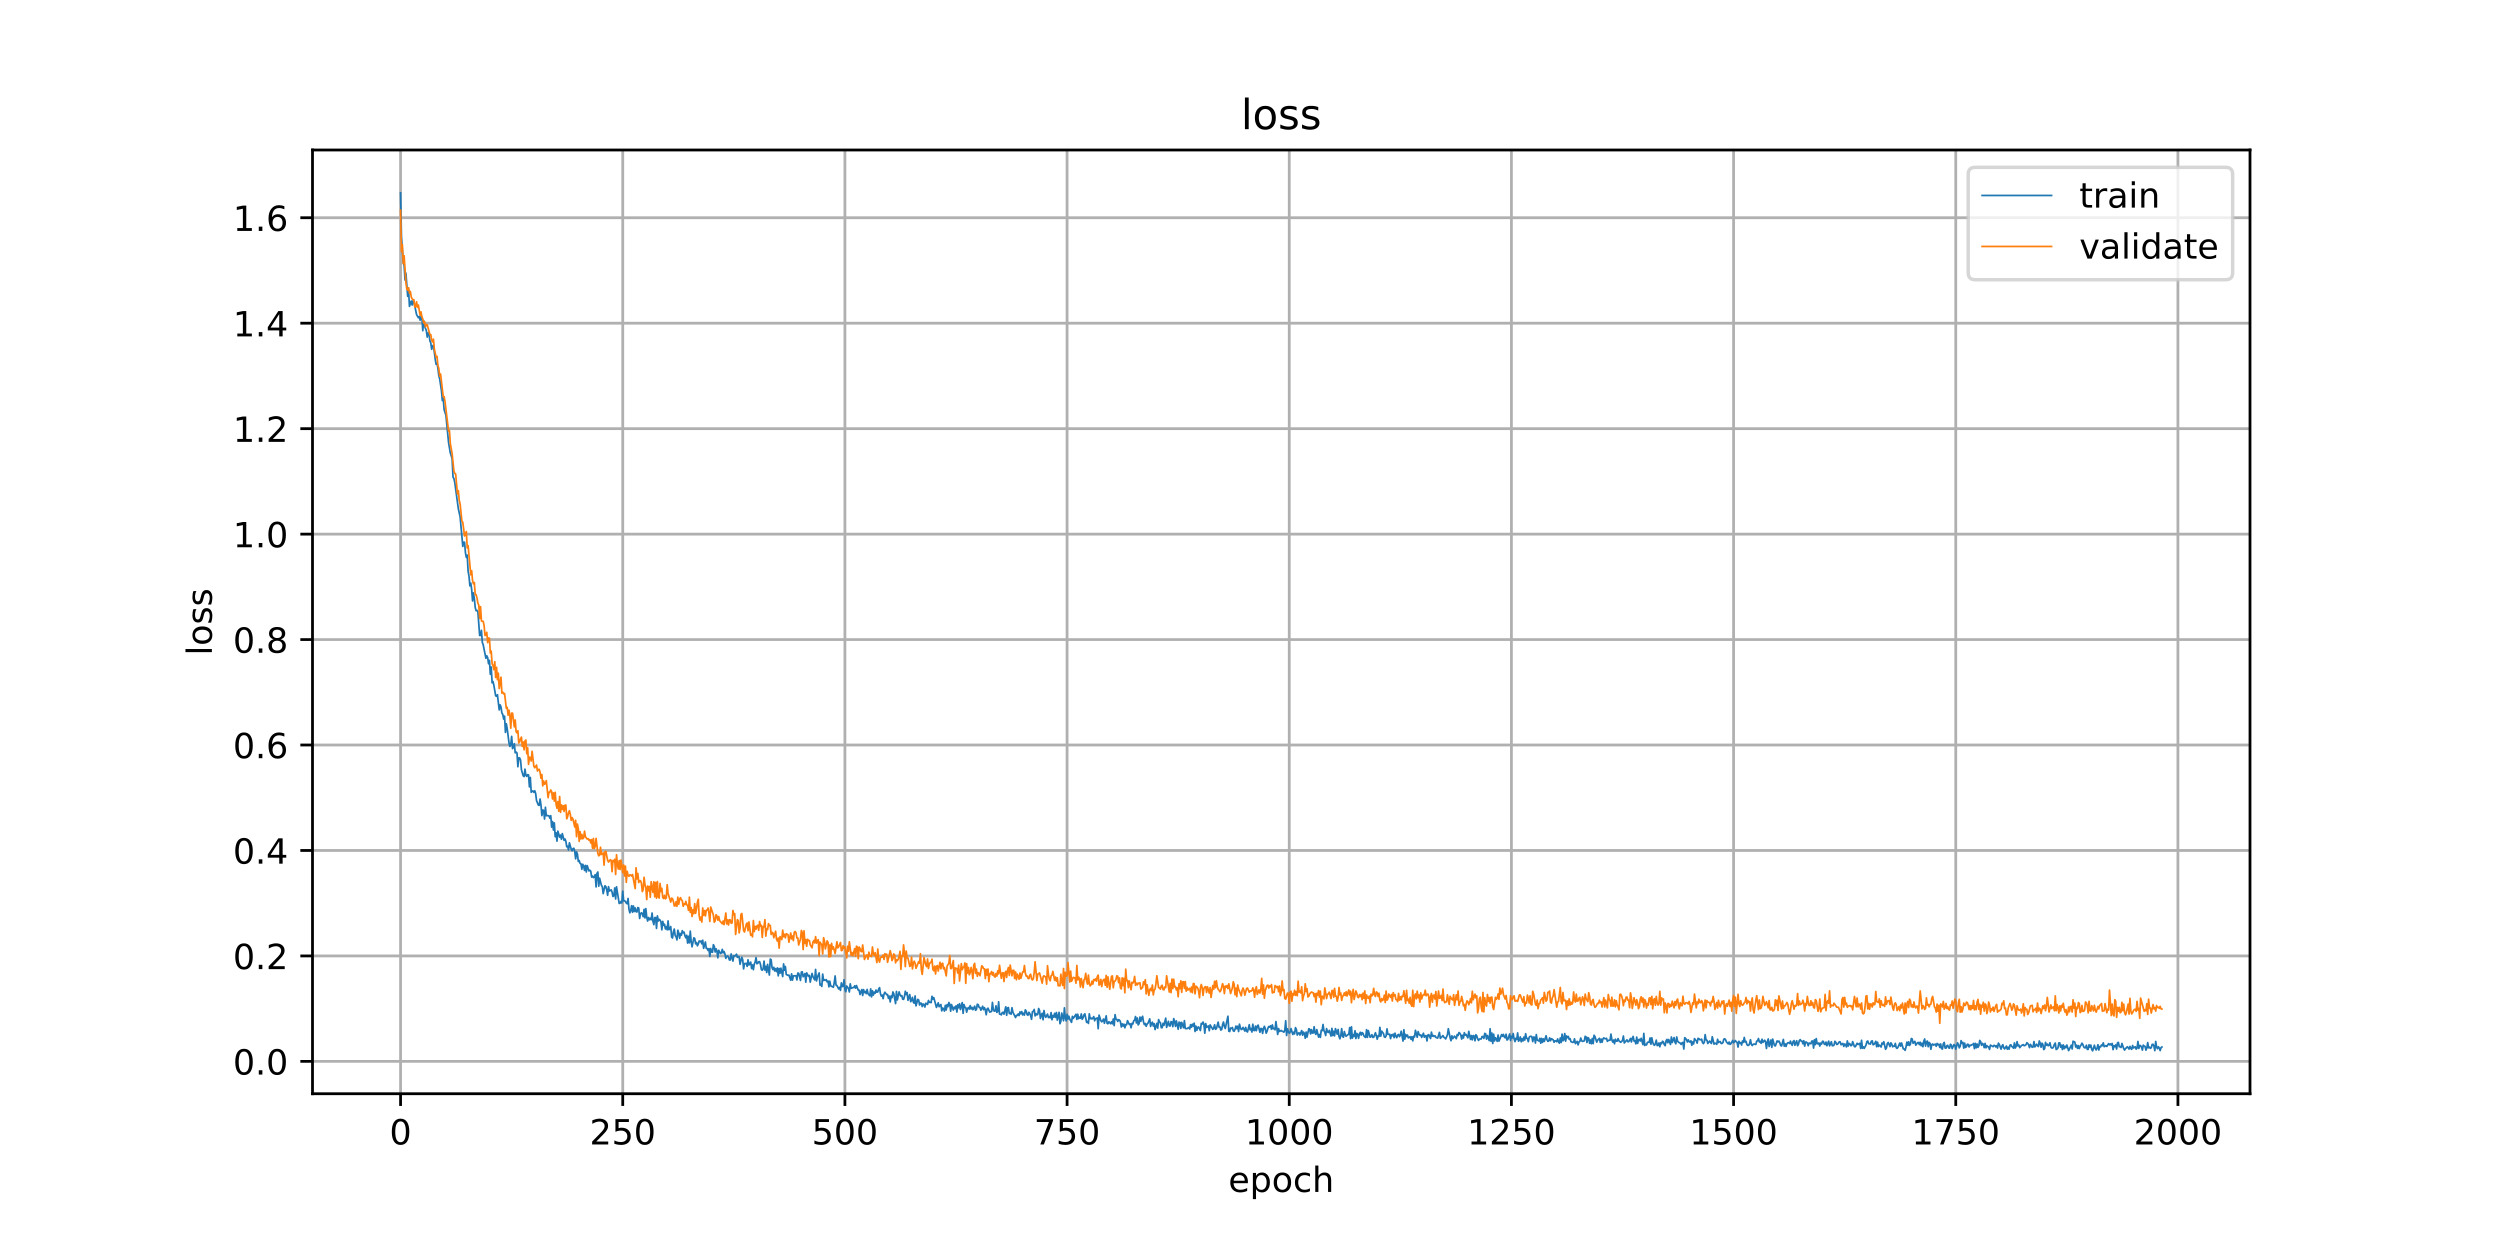 <?xml version="1.0" encoding="utf-8" standalone="no"?>
<!DOCTYPE svg PUBLIC "-//W3C//DTD SVG 1.1//EN"
  "http://www.w3.org/Graphics/SVG/1.1/DTD/svg11.dtd">
<!-- Created with matplotlib (https://matplotlib.org/) -->
<svg height="360pt" version="1.1" viewBox="0 0 720 360" width="720pt" xmlns="http://www.w3.org/2000/svg" xmlns:xlink="http://www.w3.org/1999/xlink">
 <defs>
  <style type="text/css">
*{stroke-linecap:butt;stroke-linejoin:round;}
  </style>
 </defs>
 <g id="figure_1">
  <g id="patch_1">
   <path d="M 0 360 
L 720 360 
L 720 0 
L 0 0 
z
" style="fill:#ffffff;"/>
  </g>
  <g id="axes_1">
   <g id="patch_2">
    <path d="M 90 315 
L 648 315 
L 648 43.2 
L 90 43.2 
z
" style="fill:#ffffff;"/>
   </g>
   <g id="matplotlib.axis_1">
    <g id="xtick_1">
     <g id="line2d_1">
      <path clip-path="url(#p64c3d48510)" d="M 115.364 315 
L 115.364 43.2 
" style="fill:none;stroke:#b0b0b0;stroke-linecap:square;stroke-width:0.8;"/>
     </g>
     <g id="line2d_2">
      <defs>
       <path d="M 0 0 
L 0 3.5 
" id="mc77566cac2" style="stroke:#000000;stroke-width:0.8;"/>
      </defs>
      <g>
       <use style="stroke:#000000;stroke-width:0.8;" x="115.364" xlink:href="#mc77566cac2" y="315"/>
      </g>
     </g>
     <g id="text_1">
      <!-- 0 -->
      <defs>
       <path d="M 31.781 66.406 
Q 24.172 66.406 20.328 58.906 
Q 16.5 51.422 16.5 36.375 
Q 16.5 21.391 20.328 13.891 
Q 24.172 6.391 31.781 6.391 
Q 39.453 6.391 43.281 13.891 
Q 47.125 21.391 47.125 36.375 
Q 47.125 51.422 43.281 58.906 
Q 39.453 66.406 31.781 66.406 
z
M 31.781 74.219 
Q 44.047 74.219 50.516 64.516 
Q 56.984 54.828 56.984 36.375 
Q 56.984 17.969 50.516 8.266 
Q 44.047 -1.422 31.781 -1.422 
Q 19.531 -1.422 13.062 8.266 
Q 6.594 17.969 6.594 36.375 
Q 6.594 54.828 13.062 64.516 
Q 19.531 74.219 31.781 74.219 
z
" id="DejaVuSans-48"/>
      </defs>
      <g transform="translate(112.182 329.598)scale(0.1 -0.1)">
       <use xlink:href="#DejaVuSans-48"/>
      </g>
     </g>
    </g>
    <g id="xtick_2">
     <g id="line2d_3">
      <path clip-path="url(#p64c3d48510)" d="M 179.349 315 
L 179.349 43.2 
" style="fill:none;stroke:#b0b0b0;stroke-linecap:square;stroke-width:0.8;"/>
     </g>
     <g id="line2d_4">
      <g>
       <use style="stroke:#000000;stroke-width:0.8;" x="179.349" xlink:href="#mc77566cac2" y="315"/>
      </g>
     </g>
     <g id="text_2">
      <!-- 250 -->
      <defs>
       <path d="M 19.188 8.297 
L 53.609 8.297 
L 53.609 0 
L 7.328 0 
L 7.328 8.297 
Q 12.938 14.109 22.625 23.891 
Q 32.328 33.688 34.812 36.531 
Q 39.547 41.844 41.422 45.531 
Q 43.312 49.219 43.312 52.781 
Q 43.312 58.594 39.234 62.25 
Q 35.156 65.922 28.609 65.922 
Q 23.969 65.922 18.812 64.312 
Q 13.672 62.703 7.812 59.422 
L 7.812 69.391 
Q 13.766 71.781 18.938 73 
Q 24.125 74.219 28.422 74.219 
Q 39.75 74.219 46.484 68.547 
Q 53.219 62.891 53.219 53.422 
Q 53.219 48.922 51.531 44.891 
Q 49.859 40.875 45.406 35.406 
Q 44.188 33.984 37.641 27.219 
Q 31.109 20.453 19.188 8.297 
z
" id="DejaVuSans-50"/>
       <path d="M 10.797 72.906 
L 49.516 72.906 
L 49.516 64.594 
L 19.828 64.594 
L 19.828 46.734 
Q 21.969 47.469 24.109 47.828 
Q 26.266 48.188 28.422 48.188 
Q 40.625 48.188 47.75 41.5 
Q 54.891 34.812 54.891 23.391 
Q 54.891 11.625 47.562 5.094 
Q 40.234 -1.422 26.906 -1.422 
Q 22.312 -1.422 17.547 -0.641 
Q 12.797 0.141 7.719 1.703 
L 7.719 11.625 
Q 12.109 9.234 16.797 8.062 
Q 21.484 6.891 26.703 6.891 
Q 35.156 6.891 40.078 11.328 
Q 45.016 15.766 45.016 23.391 
Q 45.016 31 40.078 35.438 
Q 35.156 39.891 26.703 39.891 
Q 22.75 39.891 18.812 39.016 
Q 14.891 38.141 10.797 36.281 
z
" id="DejaVuSans-53"/>
      </defs>
      <g transform="translate(169.805 329.598)scale(0.1 -0.1)">
       <use xlink:href="#DejaVuSans-50"/>
       <use x="63.623" xlink:href="#DejaVuSans-53"/>
       <use x="127.246" xlink:href="#DejaVuSans-48"/>
      </g>
     </g>
    </g>
    <g id="xtick_3">
     <g id="line2d_5">
      <path clip-path="url(#p64c3d48510)" d="M 243.334 315 
L 243.334 43.2 
" style="fill:none;stroke:#b0b0b0;stroke-linecap:square;stroke-width:0.8;"/>
     </g>
     <g id="line2d_6">
      <g>
       <use style="stroke:#000000;stroke-width:0.8;" x="243.334" xlink:href="#mc77566cac2" y="315"/>
      </g>
     </g>
     <g id="text_3">
      <!-- 500 -->
      <g transform="translate(233.79 329.598)scale(0.1 -0.1)">
       <use xlink:href="#DejaVuSans-53"/>
       <use x="63.623" xlink:href="#DejaVuSans-48"/>
       <use x="127.246" xlink:href="#DejaVuSans-48"/>
      </g>
     </g>
    </g>
    <g id="xtick_4">
     <g id="line2d_7">
      <path clip-path="url(#p64c3d48510)" d="M 307.319 315 
L 307.319 43.2 
" style="fill:none;stroke:#b0b0b0;stroke-linecap:square;stroke-width:0.8;"/>
     </g>
     <g id="line2d_8">
      <g>
       <use style="stroke:#000000;stroke-width:0.8;" x="307.319" xlink:href="#mc77566cac2" y="315"/>
      </g>
     </g>
     <g id="text_4">
      <!-- 750 -->
      <defs>
       <path d="M 8.203 72.906 
L 55.078 72.906 
L 55.078 68.703 
L 28.609 0 
L 18.312 0 
L 43.219 64.594 
L 8.203 64.594 
z
" id="DejaVuSans-55"/>
      </defs>
      <g transform="translate(297.775 329.598)scale(0.1 -0.1)">
       <use xlink:href="#DejaVuSans-55"/>
       <use x="63.623" xlink:href="#DejaVuSans-53"/>
       <use x="127.246" xlink:href="#DejaVuSans-48"/>
      </g>
     </g>
    </g>
    <g id="xtick_5">
     <g id="line2d_9">
      <path clip-path="url(#p64c3d48510)" d="M 371.303 315 
L 371.303 43.2 
" style="fill:none;stroke:#b0b0b0;stroke-linecap:square;stroke-width:0.8;"/>
     </g>
     <g id="line2d_10">
      <g>
       <use style="stroke:#000000;stroke-width:0.8;" x="371.303" xlink:href="#mc77566cac2" y="315"/>
      </g>
     </g>
     <g id="text_5">
      <!-- 1000 -->
      <defs>
       <path d="M 12.406 8.297 
L 28.516 8.297 
L 28.516 63.922 
L 10.984 60.406 
L 10.984 69.391 
L 28.422 72.906 
L 38.281 72.906 
L 38.281 8.297 
L 54.391 8.297 
L 54.391 0 
L 12.406 0 
z
" id="DejaVuSans-49"/>
      </defs>
      <g transform="translate(358.578 329.598)scale(0.1 -0.1)">
       <use xlink:href="#DejaVuSans-49"/>
       <use x="63.623" xlink:href="#DejaVuSans-48"/>
       <use x="127.246" xlink:href="#DejaVuSans-48"/>
       <use x="190.869" xlink:href="#DejaVuSans-48"/>
      </g>
     </g>
    </g>
    <g id="xtick_6">
     <g id="line2d_11">
      <path clip-path="url(#p64c3d48510)" d="M 435.288 315 
L 435.288 43.2 
" style="fill:none;stroke:#b0b0b0;stroke-linecap:square;stroke-width:0.8;"/>
     </g>
     <g id="line2d_12">
      <g>
       <use style="stroke:#000000;stroke-width:0.8;" x="435.288" xlink:href="#mc77566cac2" y="315"/>
      </g>
     </g>
     <g id="text_6">
      <!-- 1250 -->
      <g transform="translate(422.563 329.598)scale(0.1 -0.1)">
       <use xlink:href="#DejaVuSans-49"/>
       <use x="63.623" xlink:href="#DejaVuSans-50"/>
       <use x="127.246" xlink:href="#DejaVuSans-53"/>
       <use x="190.869" xlink:href="#DejaVuSans-48"/>
      </g>
     </g>
    </g>
    <g id="xtick_7">
     <g id="line2d_13">
      <path clip-path="url(#p64c3d48510)" d="M 499.273 315 
L 499.273 43.2 
" style="fill:none;stroke:#b0b0b0;stroke-linecap:square;stroke-width:0.8;"/>
     </g>
     <g id="line2d_14">
      <g>
       <use style="stroke:#000000;stroke-width:0.8;" x="499.273" xlink:href="#mc77566cac2" y="315"/>
      </g>
     </g>
     <g id="text_7">
      <!-- 1500 -->
      <g transform="translate(486.548 329.598)scale(0.1 -0.1)">
       <use xlink:href="#DejaVuSans-49"/>
       <use x="63.623" xlink:href="#DejaVuSans-53"/>
       <use x="127.246" xlink:href="#DejaVuSans-48"/>
       <use x="190.869" xlink:href="#DejaVuSans-48"/>
      </g>
     </g>
    </g>
    <g id="xtick_8">
     <g id="line2d_15">
      <path clip-path="url(#p64c3d48510)" d="M 563.258 315 
L 563.258 43.2 
" style="fill:none;stroke:#b0b0b0;stroke-linecap:square;stroke-width:0.8;"/>
     </g>
     <g id="line2d_16">
      <g>
       <use style="stroke:#000000;stroke-width:0.8;" x="563.258" xlink:href="#mc77566cac2" y="315"/>
      </g>
     </g>
     <g id="text_8">
      <!-- 1750 -->
      <g transform="translate(550.533 329.598)scale(0.1 -0.1)">
       <use xlink:href="#DejaVuSans-49"/>
       <use x="63.623" xlink:href="#DejaVuSans-55"/>
       <use x="127.246" xlink:href="#DejaVuSans-53"/>
       <use x="190.869" xlink:href="#DejaVuSans-48"/>
      </g>
     </g>
    </g>
    <g id="xtick_9">
     <g id="line2d_17">
      <path clip-path="url(#p64c3d48510)" d="M 627.243 315 
L 627.243 43.2 
" style="fill:none;stroke:#b0b0b0;stroke-linecap:square;stroke-width:0.8;"/>
     </g>
     <g id="line2d_18">
      <g>
       <use style="stroke:#000000;stroke-width:0.8;" x="627.243" xlink:href="#mc77566cac2" y="315"/>
      </g>
     </g>
     <g id="text_9">
      <!-- 2000 -->
      <g transform="translate(614.518 329.598)scale(0.1 -0.1)">
       <use xlink:href="#DejaVuSans-50"/>
       <use x="63.623" xlink:href="#DejaVuSans-48"/>
       <use x="127.246" xlink:href="#DejaVuSans-48"/>
       <use x="190.869" xlink:href="#DejaVuSans-48"/>
      </g>
     </g>
    </g>
    <g id="text_10">
     <!-- epoch -->
     <defs>
      <path d="M 56.203 29.594 
L 56.203 25.203 
L 14.891 25.203 
Q 15.484 15.922 20.484 11.062 
Q 25.484 6.203 34.422 6.203 
Q 39.594 6.203 44.453 7.469 
Q 49.312 8.734 54.109 11.281 
L 54.109 2.781 
Q 49.266 0.734 44.188 -0.344 
Q 39.109 -1.422 33.891 -1.422 
Q 20.797 -1.422 13.156 6.188 
Q 5.516 13.812 5.516 26.812 
Q 5.516 40.234 12.766 48.109 
Q 20.016 56 32.328 56 
Q 43.359 56 49.781 48.891 
Q 56.203 41.797 56.203 29.594 
z
M 47.219 32.234 
Q 47.125 39.594 43.094 43.984 
Q 39.062 48.391 32.422 48.391 
Q 24.906 48.391 20.391 44.141 
Q 15.875 39.891 15.188 32.172 
z
" id="DejaVuSans-101"/>
      <path d="M 18.109 8.203 
L 18.109 -20.797 
L 9.078 -20.797 
L 9.078 54.688 
L 18.109 54.688 
L 18.109 46.391 
Q 20.953 51.266 25.266 53.625 
Q 29.594 56 35.594 56 
Q 45.562 56 51.781 48.094 
Q 58.016 40.188 58.016 27.297 
Q 58.016 14.406 51.781 6.484 
Q 45.562 -1.422 35.594 -1.422 
Q 29.594 -1.422 25.266 0.953 
Q 20.953 3.328 18.109 8.203 
z
M 48.688 27.297 
Q 48.688 37.203 44.609 42.844 
Q 40.531 48.484 33.406 48.484 
Q 26.266 48.484 22.188 42.844 
Q 18.109 37.203 18.109 27.297 
Q 18.109 17.391 22.188 11.75 
Q 26.266 6.109 33.406 6.109 
Q 40.531 6.109 44.609 11.75 
Q 48.688 17.391 48.688 27.297 
z
" id="DejaVuSans-112"/>
      <path d="M 30.609 48.391 
Q 23.391 48.391 19.188 42.75 
Q 14.984 37.109 14.984 27.297 
Q 14.984 17.484 19.156 11.844 
Q 23.344 6.203 30.609 6.203 
Q 37.797 6.203 41.984 11.859 
Q 46.188 17.531 46.188 27.297 
Q 46.188 37.016 41.984 42.703 
Q 37.797 48.391 30.609 48.391 
z
M 30.609 56 
Q 42.328 56 49.016 48.375 
Q 55.719 40.766 55.719 27.297 
Q 55.719 13.875 49.016 6.219 
Q 42.328 -1.422 30.609 -1.422 
Q 18.844 -1.422 12.172 6.219 
Q 5.516 13.875 5.516 27.297 
Q 5.516 40.766 12.172 48.375 
Q 18.844 56 30.609 56 
z
" id="DejaVuSans-111"/>
      <path d="M 48.781 52.594 
L 48.781 44.188 
Q 44.969 46.297 41.141 47.344 
Q 37.312 48.391 33.406 48.391 
Q 24.656 48.391 19.812 42.844 
Q 14.984 37.312 14.984 27.297 
Q 14.984 17.281 19.812 11.734 
Q 24.656 6.203 33.406 6.203 
Q 37.312 6.203 41.141 7.25 
Q 44.969 8.297 48.781 10.406 
L 48.781 2.094 
Q 45.016 0.344 40.984 -0.531 
Q 36.969 -1.422 32.422 -1.422 
Q 20.062 -1.422 12.781 6.344 
Q 5.516 14.109 5.516 27.297 
Q 5.516 40.672 12.859 48.328 
Q 20.219 56 33.016 56 
Q 37.156 56 41.109 55.141 
Q 45.062 54.297 48.781 52.594 
z
" id="DejaVuSans-99"/>
      <path d="M 54.891 33.016 
L 54.891 0 
L 45.906 0 
L 45.906 32.719 
Q 45.906 40.484 42.875 44.328 
Q 39.844 48.188 33.797 48.188 
Q 26.516 48.188 22.312 43.547 
Q 18.109 38.922 18.109 30.906 
L 18.109 0 
L 9.078 0 
L 9.078 75.984 
L 18.109 75.984 
L 18.109 46.188 
Q 21.344 51.125 25.703 53.562 
Q 30.078 56 35.797 56 
Q 45.219 56 50.047 50.172 
Q 54.891 44.344 54.891 33.016 
z
" id="DejaVuSans-104"/>
     </defs>
     <g transform="translate(353.772 343.277)scale(0.1 -0.1)">
      <use xlink:href="#DejaVuSans-101"/>
      <use x="61.523" xlink:href="#DejaVuSans-112"/>
      <use x="125" xlink:href="#DejaVuSans-111"/>
      <use x="186.182" xlink:href="#DejaVuSans-99"/>
      <use x="241.162" xlink:href="#DejaVuSans-104"/>
     </g>
    </g>
   </g>
   <g id="matplotlib.axis_2">
    <g id="ytick_1">
     <g id="line2d_19">
      <path clip-path="url(#p64c3d48510)" d="M 90 305.674 
L 648 305.674 
" style="fill:none;stroke:#b0b0b0;stroke-linecap:square;stroke-width:0.8;"/>
     </g>
     <g id="line2d_20">
      <defs>
       <path d="M 0 0 
L -3.5 0 
" id="m262ae8a7bf" style="stroke:#000000;stroke-width:0.8;"/>
      </defs>
      <g>
       <use style="stroke:#000000;stroke-width:0.8;" x="90" xlink:href="#m262ae8a7bf" y="305.674"/>
      </g>
     </g>
     <g id="text_11">
      <!-- 0.0 -->
      <defs>
       <path d="M 10.688 12.406 
L 21 12.406 
L 21 0 
L 10.688 0 
z
" id="DejaVuSans-46"/>
      </defs>
      <g transform="translate(67.097 309.473)scale(0.1 -0.1)">
       <use xlink:href="#DejaVuSans-48"/>
       <use x="63.623" xlink:href="#DejaVuSans-46"/>
       <use x="95.41" xlink:href="#DejaVuSans-48"/>
      </g>
     </g>
    </g>
    <g id="ytick_2">
     <g id="line2d_21">
      <path clip-path="url(#p64c3d48510)" d="M 90 275.303 
L 648 275.303 
" style="fill:none;stroke:#b0b0b0;stroke-linecap:square;stroke-width:0.8;"/>
     </g>
     <g id="line2d_22">
      <g>
       <use style="stroke:#000000;stroke-width:0.8;" x="90" xlink:href="#m262ae8a7bf" y="275.303"/>
      </g>
     </g>
     <g id="text_12">
      <!-- 0.2 -->
      <g transform="translate(67.097 279.103)scale(0.1 -0.1)">
       <use xlink:href="#DejaVuSans-48"/>
       <use x="63.623" xlink:href="#DejaVuSans-46"/>
       <use x="95.41" xlink:href="#DejaVuSans-50"/>
      </g>
     </g>
    </g>
    <g id="ytick_3">
     <g id="line2d_23">
      <path clip-path="url(#p64c3d48510)" d="M 90 244.933 
L 648 244.933 
" style="fill:none;stroke:#b0b0b0;stroke-linecap:square;stroke-width:0.8;"/>
     </g>
     <g id="line2d_24">
      <g>
       <use style="stroke:#000000;stroke-width:0.8;" x="90" xlink:href="#m262ae8a7bf" y="244.933"/>
      </g>
     </g>
     <g id="text_13">
      <!-- 0.4 -->
      <defs>
       <path d="M 37.797 64.312 
L 12.891 25.391 
L 37.797 25.391 
z
M 35.203 72.906 
L 47.609 72.906 
L 47.609 25.391 
L 58.016 25.391 
L 58.016 17.188 
L 47.609 17.188 
L 47.609 0 
L 37.797 0 
L 37.797 17.188 
L 4.891 17.188 
L 4.891 26.703 
z
" id="DejaVuSans-52"/>
      </defs>
      <g transform="translate(67.097 248.732)scale(0.1 -0.1)">
       <use xlink:href="#DejaVuSans-48"/>
       <use x="63.623" xlink:href="#DejaVuSans-46"/>
       <use x="95.41" xlink:href="#DejaVuSans-52"/>
      </g>
     </g>
    </g>
    <g id="ytick_4">
     <g id="line2d_25">
      <path clip-path="url(#p64c3d48510)" d="M 90 214.563 
L 648 214.563 
" style="fill:none;stroke:#b0b0b0;stroke-linecap:square;stroke-width:0.8;"/>
     </g>
     <g id="line2d_26">
      <g>
       <use style="stroke:#000000;stroke-width:0.8;" x="90" xlink:href="#m262ae8a7bf" y="214.563"/>
      </g>
     </g>
     <g id="text_14">
      <!-- 0.6 -->
      <defs>
       <path d="M 33.016 40.375 
Q 26.375 40.375 22.484 35.828 
Q 18.609 31.297 18.609 23.391 
Q 18.609 15.531 22.484 10.953 
Q 26.375 6.391 33.016 6.391 
Q 39.656 6.391 43.531 10.953 
Q 47.406 15.531 47.406 23.391 
Q 47.406 31.297 43.531 35.828 
Q 39.656 40.375 33.016 40.375 
z
M 52.594 71.297 
L 52.594 62.312 
Q 48.875 64.062 45.094 64.984 
Q 41.312 65.922 37.594 65.922 
Q 27.828 65.922 22.672 59.328 
Q 17.531 52.734 16.797 39.406 
Q 19.672 43.656 24.016 45.922 
Q 28.375 48.188 33.594 48.188 
Q 44.578 48.188 50.953 41.516 
Q 57.328 34.859 57.328 23.391 
Q 57.328 12.156 50.688 5.359 
Q 44.047 -1.422 33.016 -1.422 
Q 20.359 -1.422 13.672 8.266 
Q 6.984 17.969 6.984 36.375 
Q 6.984 53.656 15.188 63.938 
Q 23.391 74.219 37.203 74.219 
Q 40.922 74.219 44.703 73.484 
Q 48.484 72.75 52.594 71.297 
z
" id="DejaVuSans-54"/>
      </defs>
      <g transform="translate(67.097 218.362)scale(0.1 -0.1)">
       <use xlink:href="#DejaVuSans-48"/>
       <use x="63.623" xlink:href="#DejaVuSans-46"/>
       <use x="95.41" xlink:href="#DejaVuSans-54"/>
      </g>
     </g>
    </g>
    <g id="ytick_5">
     <g id="line2d_27">
      <path clip-path="url(#p64c3d48510)" d="M 90 184.193 
L 648 184.193 
" style="fill:none;stroke:#b0b0b0;stroke-linecap:square;stroke-width:0.8;"/>
     </g>
     <g id="line2d_28">
      <g>
       <use style="stroke:#000000;stroke-width:0.8;" x="90" xlink:href="#m262ae8a7bf" y="184.193"/>
      </g>
     </g>
     <g id="text_15">
      <!-- 0.8 -->
      <defs>
       <path d="M 31.781 34.625 
Q 24.75 34.625 20.719 30.859 
Q 16.703 27.094 16.703 20.516 
Q 16.703 13.922 20.719 10.156 
Q 24.75 6.391 31.781 6.391 
Q 38.812 6.391 42.859 10.172 
Q 46.922 13.969 46.922 20.516 
Q 46.922 27.094 42.891 30.859 
Q 38.875 34.625 31.781 34.625 
z
M 21.922 38.812 
Q 15.578 40.375 12.031 44.719 
Q 8.5 49.078 8.5 55.328 
Q 8.5 64.062 14.719 69.141 
Q 20.953 74.219 31.781 74.219 
Q 42.672 74.219 48.875 69.141 
Q 55.078 64.062 55.078 55.328 
Q 55.078 49.078 51.531 44.719 
Q 48 40.375 41.703 38.812 
Q 48.828 37.156 52.797 32.312 
Q 56.781 27.484 56.781 20.516 
Q 56.781 9.906 50.312 4.234 
Q 43.844 -1.422 31.781 -1.422 
Q 19.734 -1.422 13.25 4.234 
Q 6.781 9.906 6.781 20.516 
Q 6.781 27.484 10.781 32.312 
Q 14.797 37.156 21.922 38.812 
z
M 18.312 54.391 
Q 18.312 48.734 21.844 45.562 
Q 25.391 42.391 31.781 42.391 
Q 38.141 42.391 41.719 45.562 
Q 45.312 48.734 45.312 54.391 
Q 45.312 60.062 41.719 63.234 
Q 38.141 66.406 31.781 66.406 
Q 25.391 66.406 21.844 63.234 
Q 18.312 60.062 18.312 54.391 
z
" id="DejaVuSans-56"/>
      </defs>
      <g transform="translate(67.097 187.992)scale(0.1 -0.1)">
       <use xlink:href="#DejaVuSans-48"/>
       <use x="63.623" xlink:href="#DejaVuSans-46"/>
       <use x="95.41" xlink:href="#DejaVuSans-56"/>
      </g>
     </g>
    </g>
    <g id="ytick_6">
     <g id="line2d_29">
      <path clip-path="url(#p64c3d48510)" d="M 90 153.823 
L 648 153.823 
" style="fill:none;stroke:#b0b0b0;stroke-linecap:square;stroke-width:0.8;"/>
     </g>
     <g id="line2d_30">
      <g>
       <use style="stroke:#000000;stroke-width:0.8;" x="90" xlink:href="#m262ae8a7bf" y="153.823"/>
      </g>
     </g>
     <g id="text_16">
      <!-- 1.0 -->
      <g transform="translate(67.097 157.622)scale(0.1 -0.1)">
       <use xlink:href="#DejaVuSans-49"/>
       <use x="63.623" xlink:href="#DejaVuSans-46"/>
       <use x="95.41" xlink:href="#DejaVuSans-48"/>
      </g>
     </g>
    </g>
    <g id="ytick_7">
     <g id="line2d_31">
      <path clip-path="url(#p64c3d48510)" d="M 90 123.453 
L 648 123.453 
" style="fill:none;stroke:#b0b0b0;stroke-linecap:square;stroke-width:0.8;"/>
     </g>
     <g id="line2d_32">
      <g>
       <use style="stroke:#000000;stroke-width:0.8;" x="90" xlink:href="#m262ae8a7bf" y="123.453"/>
      </g>
     </g>
     <g id="text_17">
      <!-- 1.2 -->
      <g transform="translate(67.097 127.252)scale(0.1 -0.1)">
       <use xlink:href="#DejaVuSans-49"/>
       <use x="63.623" xlink:href="#DejaVuSans-46"/>
       <use x="95.41" xlink:href="#DejaVuSans-50"/>
      </g>
     </g>
    </g>
    <g id="ytick_8">
     <g id="line2d_33">
      <path clip-path="url(#p64c3d48510)" d="M 90 93.082 
L 648 93.082 
" style="fill:none;stroke:#b0b0b0;stroke-linecap:square;stroke-width:0.8;"/>
     </g>
     <g id="line2d_34">
      <g>
       <use style="stroke:#000000;stroke-width:0.8;" x="90" xlink:href="#m262ae8a7bf" y="93.082"/>
      </g>
     </g>
     <g id="text_18">
      <!-- 1.4 -->
      <g transform="translate(67.097 96.882)scale(0.1 -0.1)">
       <use xlink:href="#DejaVuSans-49"/>
       <use x="63.623" xlink:href="#DejaVuSans-46"/>
       <use x="95.41" xlink:href="#DejaVuSans-52"/>
      </g>
     </g>
    </g>
    <g id="ytick_9">
     <g id="line2d_35">
      <path clip-path="url(#p64c3d48510)" d="M 90 62.712 
L 648 62.712 
" style="fill:none;stroke:#b0b0b0;stroke-linecap:square;stroke-width:0.8;"/>
     </g>
     <g id="line2d_36">
      <g>
       <use style="stroke:#000000;stroke-width:0.8;" x="90" xlink:href="#m262ae8a7bf" y="62.712"/>
      </g>
     </g>
     <g id="text_19">
      <!-- 1.6 -->
      <g transform="translate(67.097 66.511)scale(0.1 -0.1)">
       <use xlink:href="#DejaVuSans-49"/>
       <use x="63.623" xlink:href="#DejaVuSans-46"/>
       <use x="95.41" xlink:href="#DejaVuSans-54"/>
      </g>
     </g>
    </g>
    <g id="text_20">
     <!-- loss -->
     <defs>
      <path d="M 9.422 75.984 
L 18.406 75.984 
L 18.406 0 
L 9.422 0 
z
" id="DejaVuSans-108"/>
      <path d="M 44.281 53.078 
L 44.281 44.578 
Q 40.484 46.531 36.375 47.5 
Q 32.281 48.484 27.875 48.484 
Q 21.188 48.484 17.844 46.438 
Q 14.5 44.391 14.5 40.281 
Q 14.5 37.156 16.891 35.375 
Q 19.281 33.594 26.516 31.984 
L 29.594 31.297 
Q 39.156 29.25 43.188 25.516 
Q 47.219 21.781 47.219 15.094 
Q 47.219 7.469 41.188 3.016 
Q 35.156 -1.422 24.609 -1.422 
Q 20.219 -1.422 15.453 -0.562 
Q 10.688 0.297 5.422 2 
L 5.422 11.281 
Q 10.406 8.688 15.234 7.391 
Q 20.062 6.109 24.812 6.109 
Q 31.156 6.109 34.562 8.281 
Q 37.984 10.453 37.984 14.406 
Q 37.984 18.062 35.516 20.016 
Q 33.062 21.969 24.703 23.781 
L 21.578 24.516 
Q 13.234 26.266 9.516 29.906 
Q 5.812 33.547 5.812 39.891 
Q 5.812 47.609 11.281 51.797 
Q 16.75 56 26.812 56 
Q 31.781 56 36.172 55.266 
Q 40.578 54.547 44.281 53.078 
z
" id="DejaVuSans-115"/>
     </defs>
     <g transform="translate(61.017 188.758)rotate(-90)scale(0.1 -0.1)">
      <use xlink:href="#DejaVuSans-108"/>
      <use x="27.783" xlink:href="#DejaVuSans-111"/>
      <use x="88.965" xlink:href="#DejaVuSans-115"/>
      <use x="141.064" xlink:href="#DejaVuSans-115"/>
     </g>
    </g>
   </g>
   <g id="line2d_37">
    <path clip-path="url(#p64c3d48510)" d="M 115.364 55.555 
L 115.62 68.068 
L 116.131 75.69 
L 116.387 76.32 
L 116.643 80.625 
L 116.899 78.67 
L 117.411 85.331 
L 117.667 83.466 
L 117.923 88.22 
L 118.435 86.701 
L 118.691 87.854 
L 118.947 86.641 
L 119.203 86.9 
L 119.971 90.609 
L 120.482 91.493 
L 120.738 91.146 
L 120.994 92.214 
L 121.25 91.226 
L 121.506 91.349 
L 121.762 95.23 
L 122.018 92.378 
L 122.274 93.931 
L 122.786 95.225 
L 123.042 97.074 
L 123.298 95.884 
L 123.554 95.942 
L 123.81 98.121 
L 124.066 98.772 
L 124.322 100.588 
L 124.577 99.706 
L 124.833 99.373 
L 125.345 103.461 
L 125.601 104.921 
L 125.857 104.611 
L 126.113 105.994 
L 126.369 108.15 
L 126.625 109.108 
L 127.137 112.507 
L 127.393 115.356 
L 127.649 114.684 
L 127.905 117.972 
L 128.417 119.558 
L 129.184 127.443 
L 129.696 130.473 
L 130.208 132.036 
L 130.464 137.399 
L 130.72 137.811 
L 130.976 138.949 
L 132 146.518 
L 132.512 148.837 
L 133.023 154.435 
L 133.279 157.376 
L 133.535 156.122 
L 133.791 156.165 
L 134.047 159.201 
L 134.303 160.531 
L 134.559 159.885 
L 134.815 164.534 
L 135.071 165.949 
L 135.327 168.716 
L 135.583 167.934 
L 135.839 169.739 
L 136.095 173.064 
L 136.351 170.759 
L 136.607 172.372 
L 136.863 174.944 
L 137.119 175.875 
L 137.374 175.784 
L 137.63 176.225 
L 138.142 183.019 
L 138.398 183.013 
L 138.654 181.549 
L 138.91 185.029 
L 139.166 185.721 
L 139.934 189.583 
L 140.19 188.871 
L 140.446 189.393 
L 140.702 191.153 
L 140.958 190.19 
L 141.214 194.187 
L 141.469 192.094 
L 141.725 196.64 
L 141.981 196.286 
L 142.237 197.371 
L 142.749 200.403 
L 143.005 200.526 
L 143.261 200.09 
L 143.773 204.447 
L 144.029 202.998 
L 144.285 203.61 
L 144.541 205.348 
L 144.797 205.73 
L 145.053 207.088 
L 145.309 206.255 
L 145.565 210.926 
L 145.82 208.449 
L 146.076 209.87 
L 146.588 213.946 
L 146.844 214.967 
L 147.1 214.534 
L 147.356 212.083 
L 147.612 215.598 
L 147.868 215.2 
L 148.124 214.184 
L 148.38 216.815 
L 148.636 216.59 
L 148.892 216.855 
L 149.148 220.813 
L 149.404 218.271 
L 149.66 218.292 
L 149.916 218.881 
L 150.171 221.682 
L 150.683 223.45 
L 150.939 223.642 
L 151.195 221.523 
L 151.451 223.316 
L 151.707 223.583 
L 151.963 223.106 
L 152.219 223.186 
L 152.475 226.628 
L 152.731 223.914 
L 152.987 228.176 
L 153.243 227.838 
L 153.499 227.797 
L 153.755 228.194 
L 154.011 227.746 
L 154.266 228.516 
L 154.522 230.577 
L 155.034 231.858 
L 155.29 231.942 
L 155.546 230.128 
L 155.802 231.827 
L 156.058 234.889 
L 156.314 233.273 
L 156.57 233.422 
L 156.826 235.882 
L 157.082 232.5 
L 157.338 234.935 
L 157.594 234.858 
L 158.106 234.976 
L 158.362 235.643 
L 158.617 234.923 
L 158.873 238.196 
L 159.129 236.606 
L 159.385 239.052 
L 159.641 237.003 
L 159.897 240.975 
L 160.153 239.864 
L 160.409 242.235 
L 160.665 239.377 
L 161.177 241.108 
L 161.433 240.514 
L 161.689 241.699 
L 161.945 240.077 
L 162.457 242.029 
L 162.713 241.629 
L 162.968 242.278 
L 163.224 243.864 
L 163.48 243.71 
L 163.736 244.793 
L 163.992 242.74 
L 164.504 244.54 
L 164.76 245.005 
L 165.016 244.407 
L 165.272 244.298 
L 165.528 245.251 
L 165.784 247.337 
L 166.04 245.345 
L 166.296 245.961 
L 166.552 248.105 
L 166.808 247.836 
L 167.063 248.677 
L 167.319 248.784 
L 167.575 250.333 
L 167.831 248.912 
L 168.087 249.409 
L 168.343 250.674 
L 168.599 249.235 
L 168.855 251.125 
L 169.111 249.301 
L 169.623 250.829 
L 169.879 250.627 
L 170.135 250.896 
L 170.391 252.595 
L 170.647 252.295 
L 170.903 252.75 
L 171.159 252.569 
L 171.414 251.906 
L 171.67 255.428 
L 171.926 251.541 
L 172.182 251.144 
L 172.438 255.215 
L 172.694 252.925 
L 173.206 254.983 
L 173.462 255.332 
L 173.718 257.354 
L 174.23 255.108 
L 174.486 255.343 
L 174.742 256.262 
L 174.998 257.833 
L 175.254 255.352 
L 175.509 256.616 
L 176.021 256.276 
L 176.277 256.931 
L 176.533 258.18 
L 176.789 257.979 
L 177.045 255.737 
L 177.301 258.892 
L 177.557 255.403 
L 178.325 260.196 
L 178.581 260.118 
L 178.837 259.619 
L 179.093 260.043 
L 179.349 256.666 
L 179.605 259.451 
L 179.86 259.419 
L 180.116 259.601 
L 180.372 260.078 
L 180.628 260.285 
L 180.884 258.768 
L 181.14 261.841 
L 181.396 262.892 
L 181.652 262.2 
L 181.908 260.845 
L 182.164 262.729 
L 182.42 260.926 
L 182.676 262.512 
L 182.932 261.483 
L 183.188 262.576 
L 183.444 262.641 
L 183.7 261.376 
L 183.956 261.5 
L 184.211 264.509 
L 184.467 263.223 
L 184.723 262.873 
L 184.979 263.132 
L 185.235 264 
L 185.491 261.906 
L 185.747 264.353 
L 186.003 261.683 
L 186.259 264.153 
L 186.515 265.258 
L 186.771 264.238 
L 187.027 264.881 
L 187.283 264.443 
L 187.539 264.9 
L 187.795 262.96 
L 188.051 265.337 
L 188.306 266.299 
L 188.562 264.271 
L 188.818 264.266 
L 189.074 267.379 
L 189.33 263.786 
L 189.586 265.25 
L 189.842 264.775 
L 190.098 264.999 
L 190.354 265.5 
L 190.61 267.783 
L 190.866 265.362 
L 191.122 266.507 
L 191.378 266.179 
L 191.634 267.536 
L 191.89 266.875 
L 192.146 267.785 
L 192.402 265.219 
L 192.657 267.762 
L 192.913 267.461 
L 193.169 266.855 
L 193.425 269.844 
L 193.681 270.136 
L 193.937 268.357 
L 194.193 267.574 
L 194.449 269.455 
L 194.705 269.748 
L 194.961 270.696 
L 195.217 267.91 
L 195.473 268.686 
L 195.729 270.227 
L 195.985 268.863 
L 196.241 269.346 
L 196.497 268.035 
L 196.752 268.653 
L 197.008 268.456 
L 197.264 269.517 
L 197.52 270.087 
L 197.776 269.364 
L 198.032 271.611 
L 198.288 269.654 
L 198.544 271.525 
L 198.8 268.171 
L 199.056 271.153 
L 199.312 272.677 
L 199.824 270.101 
L 200.08 270.279 
L 200.336 271.829 
L 200.592 271.447 
L 200.848 272.394 
L 201.103 271.889 
L 201.359 271.003 
L 201.615 271.207 
L 201.871 271.002 
L 202.127 271.812 
L 202.383 270.783 
L 202.639 273.107 
L 203.151 271.299 
L 203.407 273.122 
L 203.663 273.141 
L 203.919 273.732 
L 204.175 273.205 
L 204.431 275.455 
L 204.687 273.151 
L 204.943 274.199 
L 205.199 274.25 
L 205.454 272.071 
L 205.71 272.568 
L 205.966 274.177 
L 206.222 273.241 
L 206.478 273.939 
L 206.734 275.844 
L 206.99 273.687 
L 207.502 274.601 
L 207.758 274.462 
L 208.014 273.418 
L 208.27 274.411 
L 208.526 274.038 
L 208.782 274.75 
L 209.038 275.997 
L 209.294 275.454 
L 209.549 275.317 
L 209.805 275.614 
L 210.061 276.469 
L 210.317 276.481 
L 210.573 274.738 
L 211.085 276.786 
L 211.341 275.254 
L 211.597 275.307 
L 211.853 275.218 
L 212.109 274.805 
L 212.365 275.722 
L 212.621 275.477 
L 212.877 275.578 
L 213.133 277.708 
L 213.645 275.697 
L 213.9 276.386 
L 214.156 279.031 
L 214.412 277.509 
L 214.924 277.466 
L 215.18 278.315 
L 215.436 276.423 
L 215.692 277.908 
L 215.948 277.619 
L 216.204 277.094 
L 216.46 278.936 
L 216.716 277.891 
L 216.972 279.265 
L 217.228 277.652 
L 217.484 277.093 
L 217.74 275.792 
L 217.996 277.559 
L 218.251 277.396 
L 218.507 276.979 
L 218.763 276.963 
L 219.019 277.776 
L 219.275 279.233 
L 219.531 279.424 
L 219.787 279.017 
L 220.043 276.812 
L 220.299 279.374 
L 220.555 278.311 
L 220.811 280.082 
L 221.067 277.751 
L 221.579 280.807 
L 221.835 276.217 
L 222.091 276.418 
L 222.346 278.693 
L 222.602 279.239 
L 222.858 278.583 
L 223.114 279.643 
L 223.37 278.973 
L 223.626 279.812 
L 223.882 278.771 
L 224.138 281.038 
L 224.394 278.925 
L 224.65 280.269 
L 224.906 278.83 
L 225.418 281.245 
L 225.674 277.608 
L 225.93 279.438 
L 226.186 278.36 
L 226.442 280.65 
L 226.953 280.892 
L 227.209 280.822 
L 227.721 282.306 
L 227.977 280.473 
L 228.233 282.262 
L 228.489 281.06 
L 229.257 281.007 
L 229.513 282.221 
L 229.769 280.259 
L 230.025 280.296 
L 230.537 282.351 
L 230.792 279.937 
L 231.048 279.889 
L 231.304 281.299 
L 231.56 280.949 
L 231.816 280.394 
L 232.072 282.853 
L 232.328 280.194 
L 232.84 281.165 
L 233.096 280.922 
L 233.352 282.853 
L 233.864 280.353 
L 234.12 281.276 
L 234.632 282.202 
L 234.888 279.199 
L 235.143 282.512 
L 235.399 281.449 
L 235.911 280.205 
L 236.167 283.704 
L 236.423 283.496 
L 236.679 284.094 
L 236.935 280.547 
L 237.191 282.4 
L 237.447 282.178 
L 237.703 282.347 
L 237.959 282.134 
L 238.215 282.784 
L 238.471 282.532 
L 238.727 284.207 
L 238.983 282.58 
L 239.239 283.934 
L 240.006 284.314 
L 240.262 283.002 
L 240.518 281.08 
L 240.774 283.712 
L 241.03 283.838 
L 241.542 284.82 
L 241.798 284.351 
L 242.054 285.222 
L 242.31 283.074 
L 242.566 284.133 
L 242.822 284.054 
L 243.078 282.187 
L 243.334 284.973 
L 243.589 285.624 
L 243.845 283.975 
L 244.357 284.684 
L 244.613 285.674 
L 244.869 283.354 
L 245.125 284.64 
L 245.637 284.427 
L 245.893 284.404 
L 246.149 283.922 
L 246.405 284.59 
L 246.661 283.836 
L 247.173 285.158 
L 247.429 285.169 
L 247.685 286.413 
L 248.196 284.991 
L 248.452 286.696 
L 248.708 285.02 
L 248.964 285.853 
L 249.22 285.537 
L 249.476 286.161 
L 249.732 284.967 
L 249.988 286.174 
L 250.5 286.779 
L 250.756 284.807 
L 251.012 287.1 
L 251.268 285.345 
L 251.524 286.588 
L 251.78 285.721 
L 252.036 286.062 
L 252.291 285.138 
L 252.547 285.762 
L 252.803 285.68 
L 253.059 284.84 
L 253.315 284.444 
L 253.571 286.194 
L 253.827 286.869 
L 254.083 286.582 
L 254.339 287.612 
L 254.595 286.31 
L 254.851 285.766 
L 255.363 286.484 
L 255.619 286.407 
L 255.875 287.531 
L 256.131 286.906 
L 256.386 288.55 
L 256.642 286.833 
L 256.898 287.318 
L 257.154 285.691 
L 257.41 286.202 
L 257.922 289.035 
L 258.178 285.53 
L 258.434 287.972 
L 258.946 285.666 
L 259.202 286.506 
L 259.458 286.882 
L 259.714 286.734 
L 259.97 287.767 
L 260.226 287.82 
L 260.482 286.981 
L 260.737 285.484 
L 260.993 286.435 
L 261.249 285.885 
L 261.505 288.09 
L 262.017 286.449 
L 262.273 288.482 
L 262.529 288.132 
L 262.785 287.239 
L 263.041 288.614 
L 263.297 288.941 
L 263.553 286.833 
L 263.809 289.673 
L 264.321 287.82 
L 264.577 288 
L 264.832 289.429 
L 265.088 288.885 
L 265.344 288.952 
L 265.6 289.886 
L 265.856 289.148 
L 266.112 289.306 
L 266.368 290.018 
L 266.624 288.941 
L 266.88 289.012 
L 267.136 289.277 
L 267.392 288.135 
L 267.648 288.689 
L 267.904 288.641 
L 268.16 288.762 
L 268.416 286.942 
L 268.672 287.762 
L 268.928 287.309 
L 269.695 290.13 
L 270.207 288.815 
L 270.463 289.925 
L 270.975 289.311 
L 271.231 291.136 
L 271.487 290.301 
L 271.743 290.535 
L 271.999 291.191 
L 272.255 289.553 
L 272.511 290.872 
L 272.767 289.328 
L 273.023 289.913 
L 273.279 288.73 
L 273.534 289.224 
L 273.79 291.22 
L 274.046 289.328 
L 274.558 290.894 
L 274.814 290.044 
L 275.07 290.48 
L 275.326 289.698 
L 275.582 291.467 
L 275.838 289.371 
L 276.094 290.249 
L 276.35 289.091 
L 276.606 290.749 
L 277.118 288.746 
L 277.374 291.83 
L 277.629 289.317 
L 277.885 290.151 
L 278.141 290.171 
L 278.397 291.495 
L 278.653 290.505 
L 278.909 290.176 
L 279.165 290.603 
L 279.421 289.612 
L 279.677 290.577 
L 279.933 290.129 
L 280.189 290.799 
L 280.701 289.779 
L 280.957 290.953 
L 281.213 290.733 
L 281.469 289.214 
L 281.725 289.344 
L 281.98 290.113 
L 282.236 290.164 
L 282.492 290.94 
L 283.004 289.8 
L 283.26 290.793 
L 283.516 290.206 
L 283.772 290.83 
L 284.028 292.235 
L 284.284 290.598 
L 284.54 290.356 
L 285.052 291.485 
L 285.564 291.306 
L 285.82 288.7 
L 286.075 290.807 
L 286.331 291.206 
L 286.587 291.151 
L 286.843 289.679 
L 287.099 291.573 
L 287.355 291.266 
L 287.611 288.524 
L 287.867 292.063 
L 288.123 292.087 
L 288.379 292.284 
L 288.635 291.632 
L 288.891 291.537 
L 289.147 292.077 
L 289.659 289.957 
L 289.915 292.407 
L 290.171 290.293 
L 290.426 290.176 
L 290.682 291.904 
L 290.938 291.741 
L 291.194 292.103 
L 291.45 290.225 
L 291.706 291.5 
L 292.218 292.517 
L 292.474 293.052 
L 292.73 292.411 
L 292.986 292.472 
L 293.242 292.007 
L 293.498 292.48 
L 293.754 291.422 
L 294.01 291.965 
L 294.266 291.345 
L 294.522 292.298 
L 294.777 291.787 
L 295.033 292.35 
L 295.289 290.845 
L 295.545 291.202 
L 295.801 292.203 
L 296.057 292.393 
L 296.313 291.537 
L 296.569 291.88 
L 296.825 292.504 
L 297.081 293.559 
L 297.337 291.366 
L 297.593 291.3 
L 297.849 290.724 
L 298.105 292.572 
L 298.361 291.923 
L 298.617 292.289 
L 298.872 292.157 
L 299.128 290.453 
L 299.384 291.019 
L 299.64 293.324 
L 299.896 292.265 
L 300.152 291.837 
L 300.408 293.692 
L 300.664 291.045 
L 300.92 292.439 
L 301.176 292.978 
L 301.688 292.068 
L 301.944 293.062 
L 302.2 292.788 
L 302.456 293.13 
L 302.712 291.631 
L 302.968 293.688 
L 303.223 292.475 
L 303.479 292.926 
L 303.735 291.847 
L 303.991 293.013 
L 304.247 291.602 
L 304.503 293.782 
L 305.015 291.543 
L 305.271 294.821 
L 305.527 294.14 
L 305.783 291.766 
L 306.295 293.971 
L 306.551 290.263 
L 306.807 293.123 
L 307.063 294.018 
L 307.319 292.111 
L 307.574 293.501 
L 307.83 292.664 
L 308.086 293.502 
L 308.598 294.435 
L 308.854 292.712 
L 309.11 293.282 
L 309.878 292.12 
L 310.134 293.59 
L 310.39 292.106 
L 310.646 293.372 
L 310.902 292.926 
L 311.158 293.252 
L 311.414 292.016 
L 311.669 293.551 
L 311.925 293.117 
L 312.181 292.309 
L 312.437 291.987 
L 312.949 294.441 
L 313.205 294.176 
L 313.461 294.745 
L 313.717 291.988 
L 313.973 293.404 
L 314.229 293.186 
L 314.485 293.463 
L 314.741 293.225 
L 314.997 292.771 
L 315.253 293.979 
L 315.509 293.345 
L 315.765 293.344 
L 316.02 293.146 
L 316.276 296.256 
L 316.532 292.358 
L 317.044 293.952 
L 317.3 294.278 
L 317.556 294.009 
L 317.812 293.485 
L 318.068 294.689 
L 318.58 292.569 
L 318.836 294.708 
L 319.092 294.832 
L 319.348 294.276 
L 319.86 294.828 
L 320.115 294.238 
L 320.371 294.867 
L 320.627 293.459 
L 320.883 295.366 
L 321.139 292.212 
L 321.395 293.52 
L 321.651 293.601 
L 321.907 294.172 
L 322.163 293.672 
L 322.419 293.8 
L 322.675 294.238 
L 322.931 295.761 
L 323.187 294.867 
L 323.443 295.51 
L 323.699 294.959 
L 323.955 295.999 
L 324.211 295.096 
L 324.466 295.125 
L 324.722 293.952 
L 325.234 295.032 
L 325.49 294.873 
L 325.746 296.002 
L 326.002 294.74 
L 326.258 294.907 
L 326.514 293.956 
L 326.77 293.839 
L 327.026 292.772 
L 327.282 294.603 
L 327.538 293.192 
L 327.794 295.165 
L 328.05 294.806 
L 328.306 292.921 
L 328.562 294.138 
L 328.817 293.134 
L 329.073 292.696 
L 329.329 294.345 
L 329.585 295.095 
L 329.841 294.765 
L 330.097 295.567 
L 330.353 294.942 
L 330.609 294.704 
L 331.121 293.442 
L 331.377 295.589 
L 331.633 294.763 
L 331.889 294.391 
L 332.145 295.492 
L 332.401 294.821 
L 332.657 296.504 
L 333.168 294.724 
L 333.424 296.096 
L 333.68 293.643 
L 333.936 294.346 
L 334.192 294.52 
L 334.448 295.981 
L 334.704 295.97 
L 334.96 294.706 
L 335.216 295.284 
L 335.728 293.232 
L 335.984 295.884 
L 336.496 294.133 
L 336.752 295.45 
L 337.008 295.483 
L 337.263 294.226 
L 337.519 294.332 
L 337.775 295.67 
L 338.031 293.368 
L 338.287 294.171 
L 338.543 295.582 
L 338.799 294.024 
L 339.311 296.406 
L 339.567 294.39 
L 339.823 294.479 
L 340.079 296.167 
L 340.335 294.452 
L 340.847 295.995 
L 341.103 293.955 
L 341.358 296.207 
L 341.87 296.246 
L 342.382 295.907 
L 342.638 296.35 
L 342.894 295.097 
L 343.15 295.83 
L 343.406 294.973 
L 343.662 295.514 
L 343.918 294.675 
L 344.174 297.07 
L 344.43 295.524 
L 344.686 296.715 
L 344.942 295.888 
L 345.198 295.764 
L 345.709 296.79 
L 345.965 294.74 
L 346.221 294.946 
L 346.477 294.351 
L 346.733 295.059 
L 346.989 297.55 
L 347.245 294.79 
L 347.501 295.868 
L 348.013 295.472 
L 348.269 296.837 
L 348.525 295.18 
L 349.293 296.468 
L 349.549 296.061 
L 349.805 295.146 
L 350.06 296.43 
L 350.316 296.263 
L 350.828 294.378 
L 351.084 295.832 
L 351.34 295.741 
L 351.596 296.657 
L 351.852 296.495 
L 352.108 295.079 
L 352.364 294.344 
L 352.62 295.64 
L 352.876 296.212 
L 353.644 292.678 
L 353.9 296.993 
L 354.155 297.071 
L 354.411 296.08 
L 354.667 296.208 
L 354.923 295.909 
L 355.179 296.872 
L 355.435 297.007 
L 355.691 296.427 
L 355.947 295.51 
L 356.203 296.259 
L 356.459 295.553 
L 356.715 297.074 
L 356.971 294.962 
L 357.227 296 
L 357.483 296.506 
L 357.739 296.38 
L 357.995 295.881 
L 358.506 296.942 
L 358.762 295.882 
L 359.018 296.972 
L 359.274 297.208 
L 359.786 295.119 
L 360.042 296.604 
L 360.298 296.241 
L 360.554 297.222 
L 360.81 294.982 
L 361.066 296.737 
L 361.322 296.817 
L 361.578 295.517 
L 361.834 296.838 
L 362.09 295.555 
L 362.346 295.231 
L 362.857 297.299 
L 363.113 296.219 
L 363.369 296.221 
L 363.625 297.614 
L 363.881 296.282 
L 364.137 295.572 
L 364.393 296.27 
L 364.649 297.541 
L 364.905 297.051 
L 365.161 296.122 
L 365.417 295.637 
L 365.673 295.824 
L 365.929 295.429 
L 366.185 296.436 
L 366.441 295.177 
L 366.697 296.28 
L 366.952 296.176 
L 367.208 296.581 
L 367.464 294.22 
L 367.976 297.915 
L 368.232 296.227 
L 368.488 297.06 
L 369 296.771 
L 369.256 297.032 
L 369.512 297.053 
L 369.768 297.265 
L 370.024 296.753 
L 370.28 293.989 
L 370.536 298.219 
L 370.792 296.291 
L 371.048 297.157 
L 371.303 297.566 
L 371.559 297.265 
L 371.815 296.233 
L 372.327 297.928 
L 372.583 297.259 
L 372.839 297.768 
L 373.095 295.956 
L 373.351 296.463 
L 373.607 298.092 
L 373.863 297.596 
L 374.119 297.436 
L 374.375 298.089 
L 374.887 296.8 
L 375.143 298.137 
L 375.398 297.243 
L 375.654 297.588 
L 375.91 299.012 
L 376.166 297.238 
L 376.422 298.666 
L 376.934 296.278 
L 377.19 296.395 
L 377.446 297.771 
L 377.702 296.538 
L 377.958 297.524 
L 378.214 297.484 
L 378.47 295.715 
L 378.726 297.454 
L 378.982 297.916 
L 379.238 296.537 
L 379.749 298.675 
L 380.005 297.946 
L 380.261 298.76 
L 380.517 296.717 
L 380.773 296.828 
L 381.029 295.052 
L 381.285 296.795 
L 381.541 297.28 
L 381.797 298.225 
L 382.053 296.248 
L 382.309 297.185 
L 382.565 297.354 
L 382.821 296.762 
L 383.333 298.381 
L 383.589 296.179 
L 383.845 298.235 
L 384.1 297.024 
L 384.356 298.32 
L 384.612 296.251 
L 385.124 297.85 
L 385.38 296.493 
L 385.636 298.519 
L 385.892 299.172 
L 386.148 298.19 
L 386.404 296.256 
L 386.66 298.509 
L 386.916 298.719 
L 387.172 297.084 
L 387.428 298.033 
L 387.684 298.456 
L 388.195 297.944 
L 388.451 297.929 
L 388.707 295.948 
L 388.963 299.129 
L 389.219 295.727 
L 389.475 298.979 
L 389.731 297.977 
L 389.987 298.499 
L 390.243 296.873 
L 390.499 299.096 
L 390.755 297.623 
L 391.011 297.903 
L 391.267 299.048 
L 391.523 297.741 
L 391.779 297.308 
L 392.035 298.104 
L 392.291 297.389 
L 392.546 297.606 
L 392.802 298.308 
L 393.058 298.645 
L 393.314 298.774 
L 393.57 296.544 
L 393.826 298.753 
L 394.082 296.824 
L 394.594 298.711 
L 394.85 298.554 
L 395.106 297.991 
L 395.362 298.769 
L 395.618 298.729 
L 396.13 297.421 
L 396.642 299.3 
L 396.897 298.259 
L 397.153 298.503 
L 397.409 295.879 
L 397.665 298.402 
L 397.921 296.976 
L 398.433 297.65 
L 398.689 298.631 
L 398.945 298.76 
L 399.201 298.312 
L 399.457 296.326 
L 399.713 297.902 
L 400.225 297.858 
L 400.481 299.121 
L 400.737 298.026 
L 400.992 298.322 
L 401.248 297.827 
L 401.504 298.844 
L 401.76 297.56 
L 402.016 298.445 
L 402.272 298.853 
L 402.528 298.117 
L 402.784 297.915 
L 403.04 298.561 
L 403.296 298.113 
L 403.552 296.992 
L 404.064 299.824 
L 404.32 296.566 
L 404.576 299.286 
L 404.832 297.913 
L 405.088 298.498 
L 405.343 298.092 
L 405.599 298.904 
L 406.111 298.576 
L 406.367 299.301 
L 406.623 298.582 
L 406.879 299.764 
L 407.135 298.436 
L 407.391 298.646 
L 407.647 296.728 
L 408.159 298.721 
L 408.415 297.1 
L 408.671 297.846 
L 408.927 298.175 
L 409.183 298.062 
L 409.438 298.773 
L 409.95 297.566 
L 410.206 298.725 
L 410.462 298.341 
L 410.718 298.266 
L 410.974 299.794 
L 411.23 298.095 
L 411.486 297.971 
L 411.998 299.088 
L 412.254 297.259 
L 412.51 298.427 
L 412.766 298.208 
L 413.022 298.495 
L 413.278 298.313 
L 413.534 298.771 
L 414.045 298.981 
L 414.557 297.335 
L 414.813 299.039 
L 415.581 298.256 
L 415.837 298.738 
L 416.093 298.907 
L 416.349 299.214 
L 416.861 298.041 
L 417.117 296.277 
L 417.629 298.858 
L 417.885 299.718 
L 418.14 298.318 
L 418.396 299.128 
L 418.908 298.398 
L 419.42 299.14 
L 419.676 297.941 
L 419.932 298.238 
L 420.188 297.363 
L 420.444 297.597 
L 420.7 298.026 
L 420.956 299.257 
L 421.212 298.173 
L 421.468 298.942 
L 421.724 297.423 
L 421.98 298.121 
L 422.235 297.93 
L 422.747 298.895 
L 423.003 297.028 
L 423.515 299.356 
L 423.771 298.251 
L 424.027 299.473 
L 424.283 298.251 
L 424.539 298.355 
L 424.795 299.74 
L 425.051 298.006 
L 425.307 298.347 
L 425.563 299.193 
L 425.819 299.645 
L 426.075 299.23 
L 426.586 299.226 
L 426.842 298.518 
L 427.098 298.536 
L 427.354 299.059 
L 427.61 297.623 
L 427.866 297.746 
L 428.122 299.271 
L 428.378 298.23 
L 428.89 299.69 
L 429.146 296.295 
L 429.402 299.872 
L 429.658 297.519 
L 429.914 300.517 
L 430.17 297.851 
L 430.426 299.787 
L 430.681 298.859 
L 430.937 299.222 
L 431.193 299.906 
L 431.449 298.097 
L 431.705 299.831 
L 432.473 297.959 
L 432.729 298.445 
L 432.985 297.91 
L 433.241 298.643 
L 433.497 298.895 
L 433.753 297.864 
L 434.009 299.519 
L 434.265 299.334 
L 434.777 297.781 
L 435.032 299.655 
L 435.288 298.435 
L 435.544 298.946 
L 435.8 297.665 
L 436.056 299.188 
L 436.312 299.979 
L 436.568 299.02 
L 436.824 299.364 
L 437.08 297.48 
L 437.336 299.852 
L 437.592 299.556 
L 437.848 298.623 
L 438.104 300.018 
L 438.36 299.161 
L 438.616 299.791 
L 438.872 298.676 
L 439.128 299.539 
L 439.383 297.711 
L 439.639 299.019 
L 439.895 299.089 
L 440.151 299.995 
L 440.407 298.725 
L 440.663 298.502 
L 440.919 298.43 
L 441.175 298.586 
L 441.431 299.979 
L 441.687 298.688 
L 441.943 298.719 
L 442.199 300.393 
L 442.455 297.966 
L 442.711 299.531 
L 443.223 299.82 
L 443.478 299.054 
L 443.734 300.445 
L 443.99 299.077 
L 444.246 300.201 
L 444.502 299.198 
L 444.758 299.932 
L 445.27 298.299 
L 445.526 299.447 
L 445.782 299.905 
L 446.038 299.808 
L 446.294 298.897 
L 446.55 299.727 
L 446.806 299.145 
L 447.318 299.458 
L 447.574 300.18 
L 447.829 299.754 
L 448.085 299.753 
L 448.341 300.006 
L 448.597 299.215 
L 448.853 300.07 
L 449.109 300.443 
L 449.365 298.938 
L 449.621 300.212 
L 449.877 297.84 
L 450.133 299.731 
L 450.389 299.426 
L 450.645 297.664 
L 450.901 299.843 
L 451.157 298.343 
L 451.413 298.863 
L 451.669 298.503 
L 451.925 299.317 
L 452.18 299.143 
L 452.436 300.009 
L 452.948 300.197 
L 453.204 300.146 
L 453.46 299.19 
L 453.716 300.58 
L 454.228 299.915 
L 454.484 300.915 
L 454.74 300.094 
L 454.996 299.936 
L 455.252 298.95 
L 455.508 299.756 
L 455.764 299.929 
L 456.275 299.773 
L 456.531 298.466 
L 456.787 298.624 
L 457.043 300.236 
L 457.299 298.822 
L 457.555 299.015 
L 457.811 300.472 
L 458.067 299.522 
L 458.323 300.598 
L 458.579 299.081 
L 458.835 300.556 
L 459.091 298.157 
L 459.347 298.538 
L 459.859 300.134 
L 460.115 299.569 
L 460.626 299.042 
L 460.882 300.221 
L 461.138 299.269 
L 461.394 300.173 
L 461.65 299.203 
L 461.906 298.909 
L 462.162 299.116 
L 462.418 299.172 
L 462.674 299.034 
L 462.93 299.911 
L 463.186 299.617 
L 463.698 299.574 
L 463.954 297.821 
L 464.21 299.462 
L 464.466 300.126 
L 464.721 299.529 
L 464.977 300.597 
L 465.233 299.293 
L 465.489 299.835 
L 465.745 299.86 
L 466.001 299.111 
L 466.257 299.757 
L 466.769 300.177 
L 467.281 299.668 
L 467.537 298.376 
L 467.793 300.38 
L 468.561 299.474 
L 468.817 300.014 
L 469.072 300 
L 469.584 299.067 
L 469.84 300.085 
L 470.096 298.995 
L 470.352 298.501 
L 470.608 299.833 
L 470.864 299.762 
L 471.12 300.617 
L 471.376 298.689 
L 471.632 300.49 
L 471.888 299.482 
L 472.144 299.328 
L 472.4 299.822 
L 472.656 299.028 
L 473.168 300.836 
L 473.423 297.625 
L 473.679 301.097 
L 473.935 300.787 
L 474.191 300.945 
L 474.447 300.223 
L 474.703 300.136 
L 474.959 300.211 
L 475.215 298.941 
L 475.471 300.73 
L 475.727 298.894 
L 475.983 300.178 
L 476.239 300.832 
L 476.495 301.05 
L 476.751 300.567 
L 477.007 299.557 
L 477.263 301.114 
L 477.518 301.058 
L 477.774 300.378 
L 478.03 301.463 
L 478.286 300.358 
L 478.542 300.588 
L 478.798 299.888 
L 479.054 300.068 
L 479.31 300.835 
L 479.566 301.151 
L 479.822 299.778 
L 480.078 299.349 
L 480.334 300.303 
L 480.59 299.383 
L 481.102 300.794 
L 481.358 298.668 
L 481.614 300.226 
L 482.125 298.826 
L 482.381 300.123 
L 482.637 300.613 
L 482.893 298.649 
L 483.149 299.853 
L 483.405 300.157 
L 483.917 300.416 
L 484.173 300.801 
L 484.429 300.324 
L 484.685 300.215 
L 484.941 302.109 
L 485.197 298.86 
L 485.453 299.063 
L 485.709 299.457 
L 485.964 300.083 
L 486.22 299.477 
L 486.476 299.999 
L 486.732 300.113 
L 486.988 299.757 
L 487.244 301.027 
L 487.5 300.061 
L 487.756 300.656 
L 488.012 299.117 
L 488.524 299.778 
L 488.78 300.421 
L 489.036 299.048 
L 489.292 299.131 
L 489.548 299.441 
L 489.804 299.459 
L 490.06 299.277 
L 490.315 300.228 
L 490.571 300.556 
L 490.827 300.191 
L 491.083 297.985 
L 491.339 299.479 
L 491.595 299.59 
L 491.851 300.524 
L 492.363 299.824 
L 492.875 300.525 
L 493.131 298.589 
L 493.643 300.714 
L 493.899 300.445 
L 494.155 300.492 
L 494.411 300.779 
L 494.666 299.313 
L 494.922 300.267 
L 495.178 299.997 
L 495.434 299.985 
L 495.69 300.507 
L 495.946 300.524 
L 496.202 300.267 
L 496.458 299.286 
L 496.714 299.166 
L 496.97 299.459 
L 497.226 300.095 
L 497.738 300.648 
L 497.994 300.1 
L 498.25 300.777 
L 498.506 300.602 
L 499.017 299.64 
L 499.273 300.328 
L 499.785 299.673 
L 500.041 300.066 
L 500.297 300.202 
L 500.553 301.551 
L 500.809 299.891 
L 501.065 300.4 
L 501.321 300.286 
L 501.577 300.974 
L 501.833 299.808 
L 502.089 300.191 
L 502.345 298.79 
L 502.601 300.087 
L 502.857 299.91 
L 503.112 300.837 
L 503.368 301.093 
L 503.624 301.046 
L 503.88 300.567 
L 504.136 299.448 
L 504.392 300.792 
L 504.648 301.114 
L 504.904 300.774 
L 505.16 300.675 
L 505.672 300.803 
L 505.928 299.844 
L 506.184 299.758 
L 506.44 299.097 
L 506.696 300.106 
L 506.952 299.898 
L 507.208 300.489 
L 507.463 299.303 
L 507.719 300.191 
L 508.231 299.582 
L 508.487 300.1 
L 508.743 301.956 
L 508.999 300.003 
L 509.255 299.219 
L 509.511 301.377 
L 510.023 299.538 
L 510.279 301.641 
L 510.535 299.256 
L 511.047 301.139 
L 511.303 301.211 
L 511.814 299.778 
L 512.07 300.061 
L 512.326 299.827 
L 512.582 300.289 
L 512.838 301.12 
L 513.094 301.228 
L 513.606 299.36 
L 513.862 301.292 
L 514.118 300.639 
L 514.374 301.373 
L 514.63 300.613 
L 514.886 300.317 
L 515.142 300.296 
L 515.398 300.514 
L 515.654 299.842 
L 515.909 300.655 
L 516.165 301.053 
L 516.421 299.953 
L 516.677 299.694 
L 516.933 301.034 
L 517.445 299.735 
L 517.701 301.165 
L 517.957 300.754 
L 518.213 299.658 
L 518.469 299.419 
L 518.725 299.833 
L 518.981 299.84 
L 519.237 300.605 
L 519.493 299.735 
L 519.749 301.272 
L 520.004 300.112 
L 520.26 300.144 
L 520.516 300.401 
L 520.772 301.172 
L 521.028 300.384 
L 521.54 300.607 
L 521.796 299.842 
L 522.052 299.802 
L 522.308 301.838 
L 522.564 299.45 
L 522.82 300.847 
L 523.076 299.116 
L 523.332 300.53 
L 523.588 300.642 
L 523.844 300.378 
L 524.1 301.253 
L 524.355 300.424 
L 524.611 300.705 
L 524.867 299.904 
L 525.123 299.922 
L 525.379 300.685 
L 525.635 300.832 
L 525.891 300.118 
L 526.147 301.166 
L 526.659 299.851 
L 526.915 301.213 
L 527.427 300.028 
L 527.683 301.14 
L 527.939 301.177 
L 528.195 300.991 
L 528.451 299.889 
L 528.706 300.184 
L 528.962 300.792 
L 529.218 300.747 
L 529.73 300.033 
L 529.986 300.088 
L 530.242 300.895 
L 530.754 300.506 
L 531.01 301.371 
L 531.266 300.685 
L 531.522 300.812 
L 531.778 301.508 
L 532.034 299.781 
L 532.29 301.245 
L 532.546 300.489 
L 532.801 300.673 
L 533.057 301.181 
L 533.313 301.05 
L 533.569 299.998 
L 534.081 301.436 
L 534.337 301.448 
L 534.849 300.458 
L 535.105 300.805 
L 535.617 300.478 
L 535.873 301.938 
L 536.129 299.606 
L 536.385 301.888 
L 536.641 301.493 
L 536.897 301.933 
L 537.408 300.997 
L 537.664 299.982 
L 537.92 299.81 
L 538.176 300.609 
L 538.432 300.579 
L 538.688 300.697 
L 538.944 299.871 
L 539.2 299.762 
L 539.456 300.892 
L 539.712 300.779 
L 539.968 300.435 
L 540.224 299.894 
L 540.48 301.446 
L 540.736 300.159 
L 540.992 301.384 
L 541.247 300.995 
L 541.503 301.187 
L 541.759 301.546 
L 542.015 300.393 
L 542.271 300.706 
L 542.527 300.015 
L 543.039 302.186 
L 543.295 301.774 
L 543.551 300.544 
L 543.807 300.237 
L 544.319 301.411 
L 544.575 300.344 
L 544.831 300.71 
L 545.087 301.475 
L 545.343 301.256 
L 545.598 301.328 
L 545.854 300.494 
L 546.11 301.736 
L 546.366 301.936 
L 546.622 301.589 
L 547.134 300.408 
L 547.39 301.284 
L 547.646 300.385 
L 548.158 302.069 
L 548.414 302.089 
L 548.67 302.502 
L 548.926 301.575 
L 549.182 300.135 
L 549.438 301.03 
L 549.694 300.043 
L 549.949 301.095 
L 550.205 300.69 
L 550.461 299.093 
L 550.717 299.234 
L 550.973 300.474 
L 551.485 299.911 
L 551.741 301.004 
L 552.253 300.293 
L 552.509 300.229 
L 552.765 300.854 
L 553.021 300.169 
L 553.277 301.16 
L 553.533 300.459 
L 553.789 301.453 
L 554.044 299.893 
L 554.3 299.235 
L 554.556 301.277 
L 554.812 300.053 
L 555.068 299.82 
L 555.324 301.454 
L 555.58 300.241 
L 555.836 300.447 
L 556.092 302.194 
L 556.348 300.846 
L 556.604 300.672 
L 556.86 300.992 
L 557.372 300.703 
L 557.628 301.321 
L 557.884 300.513 
L 558.14 300.908 
L 558.395 300.737 
L 558.651 301.655 
L 558.907 300.657 
L 559.163 301.98 
L 559.419 302.131 
L 559.675 300.594 
L 559.931 300.214 
L 560.187 301.829 
L 560.443 301.876 
L 560.699 301.155 
L 560.955 301.059 
L 561.211 301.771 
L 561.467 301.877 
L 561.723 300.742 
L 561.979 300.985 
L 562.235 301.999 
L 562.746 300.836 
L 563.002 300.989 
L 563.258 302.15 
L 563.77 300.341 
L 564.026 300.872 
L 564.282 301.779 
L 564.538 301.269 
L 564.794 299.706 
L 565.05 300.466 
L 565.306 300.213 
L 565.562 301.86 
L 565.818 300.427 
L 566.074 301.663 
L 566.33 301.465 
L 566.586 300.745 
L 566.841 300.783 
L 567.097 301.518 
L 567.353 300.999 
L 567.609 301.107 
L 567.865 300.883 
L 568.121 300.863 
L 568.377 300.513 
L 568.633 302.007 
L 568.889 300.484 
L 569.145 301.768 
L 569.401 300.669 
L 569.657 301.637 
L 569.913 301.157 
L 570.169 299.645 
L 570.425 299.99 
L 570.681 301.035 
L 570.937 300.499 
L 571.192 300.749 
L 571.448 301.714 
L 571.704 300.498 
L 571.96 301.767 
L 572.216 301.152 
L 572.472 301.417 
L 572.728 301.519 
L 572.984 302.231 
L 573.24 300.993 
L 574.008 301.441 
L 574.264 301.069 
L 574.52 301.13 
L 574.776 301.507 
L 575.032 301.136 
L 575.287 301.828 
L 575.543 300.423 
L 575.799 300.807 
L 576.311 302.151 
L 576.567 301.273 
L 576.823 300.875 
L 577.079 301.781 
L 577.335 302.08 
L 577.847 301.269 
L 578.103 302.167 
L 578.359 301.601 
L 578.615 302.155 
L 578.871 301.022 
L 579.127 300.898 
L 579.383 301.382 
L 579.638 301.559 
L 579.894 301.882 
L 580.15 300.362 
L 580.406 301.836 
L 580.662 301.321 
L 580.918 299.998 
L 581.174 301.223 
L 581.43 300.979 
L 581.686 301.708 
L 582.198 301.111 
L 582.71 300.856 
L 582.966 301.186 
L 583.478 300.913 
L 583.734 300.302 
L 583.989 300.524 
L 584.245 300.904 
L 584.501 301.723 
L 584.757 300.773 
L 585.269 301.612 
L 585.525 301.523 
L 585.781 299.985 
L 586.037 301.506 
L 586.549 300.737 
L 586.805 301.187 
L 587.061 301.398 
L 587.317 299.798 
L 587.573 300.44 
L 587.829 301.604 
L 588.084 300.445 
L 588.34 300.774 
L 588.596 302.275 
L 588.852 302.001 
L 589.108 300.213 
L 589.364 301.026 
L 589.62 300.703 
L 589.876 301.174 
L 590.132 300.997 
L 590.388 300.309 
L 590.644 301.545 
L 590.9 301.841 
L 591.156 301.828 
L 591.412 301.519 
L 591.668 300.786 
L 591.924 300.401 
L 592.18 302.257 
L 592.435 302.109 
L 592.691 301.795 
L 592.947 300.372 
L 593.203 300.337 
L 593.459 301.594 
L 593.715 301.017 
L 593.971 302.255 
L 594.227 300.932 
L 594.483 302.027 
L 594.739 301.331 
L 594.995 301.741 
L 595.251 300.975 
L 595.763 302.58 
L 596.531 301.02 
L 596.786 302.106 
L 597.042 299.873 
L 597.554 300.119 
L 597.81 301.539 
L 598.066 301.019 
L 598.322 301.938 
L 598.578 301.143 
L 598.834 301.989 
L 599.09 301.317 
L 599.346 300.985 
L 599.602 300.437 
L 599.858 300.824 
L 600.114 301.506 
L 600.37 301.753 
L 600.626 301.767 
L 600.881 301.023 
L 601.137 302.228 
L 601.393 302.205 
L 601.649 300.899 
L 601.905 301.587 
L 602.161 300.984 
L 602.417 302.236 
L 602.673 302.645 
L 603.185 301.023 
L 603.441 301.948 
L 603.697 302.391 
L 603.953 301.854 
L 604.209 300.88 
L 604.465 302.399 
L 604.721 301.4 
L 604.977 301.512 
L 605.232 300.946 
L 605.488 301.162 
L 605.744 300.349 
L 606 301.439 
L 606.512 301.142 
L 606.768 301.375 
L 607.28 300.562 
L 607.536 300.915 
L 607.792 300.645 
L 608.048 300.976 
L 608.304 300.514 
L 608.56 302.289 
L 608.816 301.168 
L 609.072 301.465 
L 609.327 300.943 
L 609.583 302.12 
L 609.839 300.339 
L 610.095 300.215 
L 610.351 301.468 
L 610.607 301.433 
L 610.863 301.668 
L 611.119 300.52 
L 611.631 302.004 
L 611.887 302.431 
L 612.143 301.96 
L 612.399 301.799 
L 612.655 301.472 
L 612.911 301.721 
L 613.167 302.13 
L 613.423 301.36 
L 613.678 301.973 
L 613.934 302.213 
L 614.19 301.114 
L 614.446 301.811 
L 614.958 301.479 
L 615.214 302.148 
L 615.47 301.847 
L 615.726 299.942 
L 615.982 301.952 
L 616.238 301.086 
L 616.494 301.162 
L 616.75 301.564 
L 617.006 302.43 
L 617.262 301.001 
L 617.518 301.278 
L 617.774 301.367 
L 618.029 302.437 
L 618.285 301.827 
L 618.541 300.27 
L 618.797 301.765 
L 619.053 301.572 
L 619.309 301.919 
L 619.565 301.719 
L 619.821 300.785 
L 620.077 300.763 
L 620.333 301.298 
L 620.589 302.587 
L 620.845 299.945 
L 621.101 301.601 
L 621.357 302.02 
L 621.613 301.458 
L 621.869 301.824 
L 622.124 302.568 
L 622.38 301.717 
L 622.636 301.535 
L 622.636 301.535 
" style="fill:none;stroke:#1f77b4;stroke-linecap:square;stroke-width:0.5;"/>
   </g>
   <g id="line2d_38">
    <path clip-path="url(#p64c3d48510)" d="M 115.364 60.535 
L 115.62 72.472 
L 115.876 70.46 
L 116.131 75.926 
L 116.387 73.657 
L 116.899 81.327 
L 117.155 83.251 
L 117.411 83.581 
L 117.667 82.876 
L 117.923 84.415 
L 118.179 83.937 
L 118.435 85.505 
L 118.691 86.051 
L 118.947 86.311 
L 119.203 86.353 
L 119.459 88.469 
L 119.715 88.213 
L 119.971 86.924 
L 120.226 88.535 
L 120.482 87.853 
L 120.994 90.801 
L 121.25 89.834 
L 121.506 91.274 
L 121.762 91.857 
L 122.018 93.016 
L 122.274 92.607 
L 122.53 94.117 
L 122.786 93.456 
L 123.042 93.544 
L 123.81 96.389 
L 124.066 96.375 
L 124.322 98.001 
L 124.577 98.463 
L 124.833 97.69 
L 125.089 100.524 
L 125.601 102.894 
L 125.857 102.62 
L 126.113 105.308 
L 126.369 106.048 
L 126.625 108.356 
L 126.881 107.713 
L 127.649 114.248 
L 127.905 114.225 
L 128.161 115.671 
L 129.184 124.129 
L 129.44 124.051 
L 129.696 127.801 
L 130.208 130.63 
L 130.72 135.625 
L 130.976 136.317 
L 131.232 136.545 
L 131.744 142.246 
L 132 141.334 
L 132.256 144.112 
L 132.512 145.116 
L 133.023 150.112 
L 133.279 150.4 
L 133.791 154.357 
L 134.303 153.101 
L 134.559 157.79 
L 134.815 157.151 
L 135.583 165.529 
L 135.839 164.369 
L 136.095 167.204 
L 136.351 168.164 
L 136.607 167.764 
L 136.863 171.24 
L 137.119 171.253 
L 137.374 172.24 
L 137.63 173.714 
L 137.886 174.268 
L 138.142 178.104 
L 138.398 174.726 
L 138.654 178.834 
L 139.166 178.965 
L 139.422 180.193 
L 139.678 182.997 
L 139.934 182.951 
L 140.19 182.111 
L 140.446 185.074 
L 140.702 183.743 
L 140.958 183.818 
L 141.214 188.057 
L 141.469 187.529 
L 141.725 191.16 
L 141.981 191.67 
L 142.237 192.855 
L 142.493 190.584 
L 142.749 195.091 
L 143.005 192.189 
L 143.261 195.758 
L 143.517 193.88 
L 143.773 198.299 
L 144.285 195.043 
L 144.541 199.606 
L 144.797 199.334 
L 145.053 199.838 
L 145.309 199.712 
L 145.82 203.986 
L 146.076 203.734 
L 146.332 205.969 
L 146.588 204.538 
L 146.844 206.166 
L 147.1 209.713 
L 147.356 205.375 
L 147.612 205.378 
L 148.124 209.318 
L 148.38 207.368 
L 148.636 210.705 
L 148.892 211.043 
L 149.148 210.455 
L 149.404 213.975 
L 149.66 213.66 
L 149.916 212.774 
L 150.171 212.291 
L 150.427 214.977 
L 150.683 213.706 
L 150.939 215.927 
L 151.195 213.388 
L 151.451 213.129 
L 151.707 217.052 
L 151.963 215.371 
L 152.219 220.129 
L 152.475 218.026 
L 152.731 218.229 
L 152.987 219.163 
L 153.243 216.382 
L 153.755 220.666 
L 154.011 221.118 
L 154.522 220.34 
L 154.778 222.032 
L 155.034 221.594 
L 155.29 221.584 
L 155.546 222.421 
L 155.802 224.103 
L 156.058 223.074 
L 156.314 226.339 
L 156.57 224.926 
L 156.826 225.856 
L 157.082 225.618 
L 157.338 224.825 
L 157.85 229.728 
L 158.106 228.16 
L 158.362 228.158 
L 158.617 227.519 
L 158.873 228.004 
L 159.129 230.104 
L 159.385 228.352 
L 159.641 230.709 
L 159.897 228.19 
L 160.153 231.625 
L 160.409 232.752 
L 160.665 230.861 
L 160.921 233.624 
L 161.177 229.41 
L 161.433 233.951 
L 161.689 231.811 
L 161.945 233.103 
L 162.201 232.037 
L 162.457 233.686 
L 162.713 231.909 
L 162.968 231.853 
L 163.224 235.815 
L 163.48 235.164 
L 163.736 234.055 
L 163.992 233.48 
L 164.248 234.561 
L 164.504 236.257 
L 164.76 235.47 
L 165.016 235.896 
L 165.528 238.184 
L 165.784 236.246 
L 166.04 240.961 
L 166.296 237.346 
L 166.552 238.639 
L 166.808 242.315 
L 167.063 239.506 
L 167.319 241.605 
L 167.575 240.309 
L 167.831 241.571 
L 168.087 241.316 
L 168.343 239.377 
L 168.599 240.967 
L 169.111 241.653 
L 169.367 241.542 
L 169.623 241.988 
L 169.879 241.807 
L 170.135 242.764 
L 170.391 241.833 
L 170.647 244.309 
L 170.903 241.489 
L 171.159 244.391 
L 171.414 243.752 
L 171.67 241.458 
L 172.182 245.79 
L 172.438 246.466 
L 172.694 246.295 
L 172.95 244.013 
L 173.206 246.084 
L 173.718 245.653 
L 173.974 249.143 
L 174.23 245.336 
L 174.486 245.185 
L 174.998 247.793 
L 175.254 248.265 
L 175.765 247.602 
L 176.021 247.808 
L 176.277 251.04 
L 176.533 247.805 
L 176.789 248.122 
L 177.045 247.484 
L 177.301 251.838 
L 177.557 246.168 
L 177.813 248.972 
L 178.069 250.27 
L 178.325 247.872 
L 178.581 250.407 
L 178.837 247.699 
L 179.349 251.313 
L 179.605 249.104 
L 179.86 252.279 
L 180.116 249.462 
L 180.372 254.104 
L 180.628 250.953 
L 180.884 252.129 
L 181.14 252.343 
L 181.396 251.978 
L 181.652 252.007 
L 181.908 252.313 
L 182.164 251.871 
L 182.676 254.539 
L 182.932 255.912 
L 183.188 249.926 
L 183.444 253.13 
L 183.7 251.566 
L 183.956 254.169 
L 184.211 253.627 
L 184.467 253.641 
L 184.723 254.322 
L 184.979 256.77 
L 185.235 256.233 
L 185.491 252.662 
L 185.747 254.771 
L 186.003 255.724 
L 186.259 259.074 
L 186.515 255.168 
L 186.771 256.556 
L 187.027 255.29 
L 187.283 258.409 
L 187.539 253.939 
L 188.051 257.019 
L 188.306 253.965 
L 188.562 258.271 
L 188.818 254.145 
L 189.074 258.689 
L 189.33 253.895 
L 189.586 258.284 
L 189.842 258.632 
L 190.098 254.438 
L 190.354 256.768 
L 190.61 255.837 
L 190.866 258.456 
L 191.122 258.782 
L 191.378 257.859 
L 191.634 258.857 
L 191.89 258.596 
L 192.146 254.799 
L 192.402 257.326 
L 193.169 259.795 
L 193.425 258.675 
L 193.681 258.805 
L 193.937 259.621 
L 194.193 260.896 
L 194.449 260.873 
L 194.705 259.713 
L 194.961 261.013 
L 195.217 258.405 
L 195.473 260.406 
L 195.729 258.949 
L 195.985 258.525 
L 196.241 259.17 
L 196.497 259.378 
L 196.752 261.01 
L 197.008 260.315 
L 197.264 260.505 
L 197.52 259.591 
L 197.776 260.593 
L 198.032 260.752 
L 198.288 262.184 
L 198.544 258.387 
L 198.8 262.747 
L 199.056 261.379 
L 199.312 263.95 
L 199.568 262.022 
L 199.824 263.139 
L 200.08 260.263 
L 200.336 263.023 
L 200.592 261.775 
L 200.848 259.903 
L 201.103 258.987 
L 201.359 263.707 
L 201.615 264.985 
L 201.871 264.142 
L 202.127 265.551 
L 202.383 261.498 
L 202.639 263.626 
L 202.895 262.258 
L 203.151 263.775 
L 203.407 262.156 
L 203.663 262.104 
L 203.919 261.522 
L 204.175 263.006 
L 204.431 265.375 
L 204.687 261.242 
L 205.454 263.539 
L 205.71 265.599 
L 205.966 265.197 
L 206.222 263.446 
L 206.478 263.81 
L 206.734 264.988 
L 206.99 263.978 
L 207.246 265.141 
L 207.758 265.729 
L 208.014 266.045 
L 208.27 265.251 
L 208.526 266.292 
L 209.038 262.952 
L 209.294 266.094 
L 209.549 264.924 
L 209.805 266.4 
L 210.061 264.901 
L 210.317 264.93 
L 210.573 265.899 
L 210.829 265.8 
L 211.085 262.21 
L 211.341 263.428 
L 211.597 263.131 
L 211.853 269.118 
L 212.365 264.853 
L 212.621 265.184 
L 212.877 268.668 
L 213.133 267.348 
L 213.389 263.39 
L 213.645 263.082 
L 214.156 267.996 
L 214.412 268.41 
L 214.924 266.189 
L 215.18 265.817 
L 215.436 268.041 
L 215.692 265.525 
L 216.204 269.355 
L 216.46 268.997 
L 216.716 269.798 
L 216.972 265.116 
L 217.228 268.283 
L 217.484 266.813 
L 217.74 267.599 
L 217.996 266.652 
L 218.251 266.465 
L 218.507 267.94 
L 218.763 265.405 
L 219.019 266.738 
L 219.275 266.487 
L 219.531 269.967 
L 219.787 266.876 
L 220.043 266.931 
L 220.299 264.858 
L 220.555 269.596 
L 220.811 267.445 
L 221.067 267.72 
L 221.323 266.013 
L 221.579 266.574 
L 221.835 266.532 
L 222.091 269.118 
L 222.346 268.511 
L 222.602 268.706 
L 222.858 270.058 
L 223.37 268.197 
L 223.626 270.404 
L 223.882 271.028 
L 224.138 270.177 
L 224.394 273.057 
L 224.65 269.756 
L 224.906 270.076 
L 225.162 270.593 
L 225.418 267.889 
L 225.674 269.778 
L 225.93 269.095 
L 226.186 270.095 
L 226.442 268.903 
L 226.953 269.219 
L 227.209 271.354 
L 227.721 268.708 
L 227.977 270.413 
L 228.233 269.558 
L 228.489 270.882 
L 228.745 268.502 
L 229.001 268.27 
L 229.257 268.682 
L 229.513 270.15 
L 229.769 270.132 
L 230.025 272.157 
L 230.537 270.464 
L 230.792 267.982 
L 231.048 268.595 
L 231.304 273.467 
L 231.56 268.089 
L 231.816 271.7 
L 232.072 270.607 
L 232.328 272.504 
L 232.584 270.509 
L 232.84 270.881 
L 233.096 270.871 
L 233.352 272.115 
L 233.864 272.962 
L 234.12 271.372 
L 234.376 270.866 
L 234.632 271.552 
L 234.888 269.759 
L 235.143 271.636 
L 235.399 270.908 
L 235.655 270.635 
L 235.911 275.248 
L 236.167 271.322 
L 236.423 271.796 
L 236.679 272.018 
L 236.935 274.717 
L 237.191 270.068 
L 237.447 270.976 
L 237.703 273.288 
L 238.215 270.983 
L 238.471 271.403 
L 238.727 275.61 
L 238.983 272.15 
L 239.239 275.471 
L 239.494 271.693 
L 239.75 273.332 
L 240.006 272.687 
L 240.518 274.612 
L 241.03 271.224 
L 241.286 272.974 
L 241.542 272.701 
L 242.054 271.448 
L 242.31 273.779 
L 242.566 273.688 
L 242.822 272.367 
L 243.078 273.098 
L 243.334 272.711 
L 243.845 275.896 
L 244.101 272.533 
L 244.357 273.95 
L 244.613 271.244 
L 245.125 275.104 
L 245.381 274.346 
L 245.637 275.22 
L 246.149 273.204 
L 246.405 275.395 
L 246.661 272.513 
L 246.917 272.732 
L 247.173 276.089 
L 247.429 272.773 
L 247.685 273.174 
L 247.94 273.974 
L 248.196 274.096 
L 248.452 272.151 
L 248.964 276.33 
L 249.476 275.154 
L 249.732 275.033 
L 249.988 276.243 
L 250.244 274.228 
L 250.5 275.317 
L 250.756 275.302 
L 251.012 275.475 
L 251.268 272.739 
L 251.524 274.678 
L 251.78 275.157 
L 252.036 274.377 
L 252.547 277.214 
L 252.803 273.333 
L 253.059 276.416 
L 253.315 277.08 
L 253.571 275.859 
L 253.827 275.586 
L 254.083 275.668 
L 254.339 275.051 
L 254.595 276.318 
L 254.851 274.676 
L 255.107 275.052 
L 255.363 274.805 
L 255.619 277.14 
L 256.386 273.798 
L 256.642 274.856 
L 256.898 276.638 
L 257.154 276.104 
L 257.41 274.725 
L 257.666 275.081 
L 257.922 277.291 
L 258.178 276.386 
L 258.434 276.665 
L 258.69 276.267 
L 258.946 275.445 
L 259.202 273.981 
L 259.458 279.171 
L 259.714 275.321 
L 259.97 275.435 
L 260.226 272.132 
L 260.482 274.585 
L 260.737 278.384 
L 260.993 273.897 
L 261.249 275.874 
L 261.505 275.948 
L 262.017 278.323 
L 262.273 278.119 
L 262.529 275.654 
L 262.785 279.042 
L 263.041 277.354 
L 263.297 276.822 
L 263.553 277.443 
L 263.809 278.878 
L 264.577 276.956 
L 264.832 277.399 
L 265.088 274.668 
L 265.344 279.223 
L 265.6 280.614 
L 266.112 275.772 
L 266.624 277.902 
L 266.88 278.378 
L 267.136 276.19 
L 267.392 278.932 
L 267.648 277.622 
L 267.904 277.226 
L 268.16 277.159 
L 268.416 276.252 
L 268.672 279.193 
L 268.928 279.576 
L 269.183 278.236 
L 269.439 280.498 
L 269.695 278.303 
L 269.951 278.094 
L 270.207 279.651 
L 270.719 277.15 
L 270.975 279.002 
L 271.231 277.565 
L 271.487 277.405 
L 271.743 279.047 
L 271.999 278.652 
L 272.511 281.032 
L 272.767 278.231 
L 273.279 277.39 
L 273.534 275.186 
L 273.79 278.933 
L 274.046 278.933 
L 274.558 276.632 
L 274.814 283.23 
L 275.07 278.772 
L 275.582 278.962 
L 275.838 280.241 
L 276.094 277.97 
L 276.35 282.517 
L 276.862 277.536 
L 277.118 279.286 
L 277.374 278.55 
L 277.629 278.626 
L 277.885 277.333 
L 278.141 283.195 
L 278.397 277.547 
L 278.653 280.247 
L 278.909 278.632 
L 279.165 280.732 
L 279.421 280.104 
L 279.677 278.625 
L 279.933 279.729 
L 280.189 281.858 
L 280.445 278.004 
L 280.701 277.451 
L 280.957 280.32 
L 281.213 279.089 
L 281.469 281.17 
L 281.725 280.132 
L 281.98 280.318 
L 282.236 280.992 
L 282.748 278.162 
L 283.004 278.391 
L 283.26 278.964 
L 283.516 279.024 
L 283.772 281.833 
L 284.028 279.179 
L 284.284 280.837 
L 284.54 279.084 
L 284.796 282.712 
L 285.052 280.408 
L 285.308 280.471 
L 285.564 279.816 
L 285.82 280.825 
L 286.075 280.083 
L 286.331 281.147 
L 286.587 281.408 
L 286.843 280.377 
L 287.099 281.096 
L 287.355 279.585 
L 287.611 280.453 
L 287.867 278.017 
L 288.379 281.758 
L 288.635 280.262 
L 288.891 280.134 
L 289.147 282.669 
L 289.403 280.277 
L 289.659 279.749 
L 289.915 281.491 
L 290.171 279.461 
L 290.426 278.645 
L 290.682 280.917 
L 290.938 277.95 
L 291.45 281.031 
L 291.706 279.458 
L 291.962 279.425 
L 292.218 281.778 
L 292.474 279.928 
L 292.73 282.179 
L 292.986 280.543 
L 293.498 282.01 
L 293.754 280.24 
L 294.01 281.77 
L 294.522 279.93 
L 294.777 279.895 
L 295.033 278.075 
L 295.289 280.209 
L 295.545 281.111 
L 295.801 281.072 
L 296.057 281.739 
L 296.313 281.857 
L 296.569 280.865 
L 296.825 280.589 
L 297.081 281.871 
L 297.337 282.234 
L 297.593 281.87 
L 297.849 280.062 
L 298.105 276.997 
L 298.617 282.391 
L 298.872 280.594 
L 299.384 280.214 
L 300.152 283.149 
L 300.408 281.351 
L 300.664 281.021 
L 300.92 281.273 
L 301.176 281.307 
L 301.432 283.43 
L 301.688 278.133 
L 301.944 280.611 
L 302.2 281.974 
L 302.456 282.46 
L 302.712 281.058 
L 302.968 280.827 
L 303.223 279.759 
L 303.735 282.323 
L 303.991 281.392 
L 304.247 282.579 
L 304.503 281.595 
L 304.759 283.891 
L 305.015 283.792 
L 305.271 283.94 
L 305.527 280.584 
L 305.783 282.796 
L 306.039 283.798 
L 306.295 278.932 
L 306.551 284.698 
L 306.807 280.034 
L 307.063 281.096 
L 307.319 281.077 
L 307.574 277.226 
L 308.086 282.804 
L 308.342 279.677 
L 308.598 282.601 
L 309.11 281.487 
L 309.622 281.656 
L 309.878 283.148 
L 310.134 278.055 
L 310.39 282.226 
L 310.646 281.407 
L 310.902 281.901 
L 311.158 284.264 
L 311.414 281.817 
L 311.925 284.447 
L 312.181 282.24 
L 312.437 281.859 
L 312.693 280.322 
L 312.949 282.601 
L 313.205 283.408 
L 313.461 280.816 
L 313.717 283.311 
L 313.973 283.947 
L 314.229 283.58 
L 314.485 282.592 
L 314.741 283.419 
L 314.997 282.12 
L 315.253 282.343 
L 315.509 281.905 
L 315.765 282.573 
L 316.02 281.261 
L 316.276 280.826 
L 316.532 283.724 
L 316.788 283.409 
L 317.044 282.067 
L 317.3 284.13 
L 317.556 282.66 
L 317.812 282.159 
L 318.068 282.016 
L 318.324 283.762 
L 318.58 280.925 
L 318.836 284.328 
L 319.092 281.351 
L 319.604 284.904 
L 320.115 281.164 
L 320.371 281.076 
L 320.627 284.482 
L 320.883 282.639 
L 321.139 282.574 
L 321.395 282.128 
L 321.651 281.026 
L 321.907 281.17 
L 322.163 282.993 
L 322.419 281.649 
L 322.675 284.491 
L 322.931 284.817 
L 323.187 281.622 
L 323.443 283.847 
L 323.699 281.758 
L 323.955 285.909 
L 324.211 279.127 
L 324.466 282.444 
L 324.722 282.331 
L 324.978 284.457 
L 325.234 282.519 
L 325.746 285.032 
L 326.002 282.892 
L 326.258 283.138 
L 326.514 282.737 
L 326.77 281.211 
L 327.026 283.764 
L 327.282 283.15 
L 327.538 283.639 
L 327.794 283.121 
L 328.05 283.29 
L 328.306 283.028 
L 328.562 284.85 
L 329.073 284.361 
L 329.329 282.772 
L 329.585 283.525 
L 329.841 282.157 
L 330.097 286.229 
L 330.353 283.622 
L 330.865 286.661 
L 331.121 285.054 
L 331.377 284.653 
L 331.633 285.319 
L 331.889 283.692 
L 332.145 286.531 
L 332.401 285.155 
L 332.657 284.823 
L 332.912 283.386 
L 333.168 281.029 
L 333.68 284.452 
L 333.936 284.476 
L 334.192 284.879 
L 334.448 283.984 
L 334.704 283.758 
L 334.96 284.991 
L 335.216 285.083 
L 335.472 284.247 
L 335.728 284.413 
L 335.984 281.037 
L 336.752 285.703 
L 337.008 283.221 
L 337.263 285.878 
L 337.519 281.981 
L 337.775 284.706 
L 338.031 282.029 
L 338.287 284.242 
L 338.543 284.141 
L 338.799 285.097 
L 339.055 284.467 
L 339.311 287.059 
L 339.567 283.344 
L 339.823 284.734 
L 340.079 282.487 
L 340.335 285.782 
L 340.591 282.798 
L 340.847 282.731 
L 341.103 284.663 
L 341.358 282.702 
L 341.614 285.45 
L 341.87 284.34 
L 342.126 285.136 
L 342.638 284.643 
L 342.894 285.669 
L 343.15 284.278 
L 343.406 285.894 
L 343.662 283.257 
L 343.918 283.319 
L 344.174 286.22 
L 344.43 284.024 
L 344.686 284.213 
L 344.942 284.603 
L 345.198 285.362 
L 345.454 287.324 
L 345.709 284.52 
L 345.965 283.533 
L 346.221 284.495 
L 346.477 286.662 
L 346.733 284.621 
L 346.989 284.254 
L 347.245 284.173 
L 347.501 285.829 
L 347.757 284.206 
L 348.269 286.006 
L 348.525 284.42 
L 348.781 287.262 
L 349.293 283.837 
L 349.549 284.908 
L 349.805 282.641 
L 350.06 284.467 
L 350.316 282.453 
L 350.572 284.162 
L 350.828 284.899 
L 351.084 285.167 
L 351.34 285.642 
L 351.596 285.258 
L 352.108 283.298 
L 352.364 284.171 
L 352.62 286.154 
L 352.876 283.979 
L 353.132 284.327 
L 353.388 283.83 
L 353.644 284.711 
L 353.9 283.347 
L 354.411 286.129 
L 354.923 284.549 
L 355.179 282.759 
L 355.435 283.475 
L 355.691 286.498 
L 355.947 284.589 
L 356.203 287.018 
L 356.459 283.687 
L 356.715 284.917 
L 356.971 285.461 
L 357.483 286.799 
L 357.739 285.187 
L 357.995 284.562 
L 358.251 285.224 
L 358.506 286.602 
L 359.018 284.696 
L 359.274 284.553 
L 359.786 285.759 
L 360.042 285.385 
L 360.298 285.412 
L 360.554 285.322 
L 360.81 284.494 
L 361.066 285.205 
L 361.322 287.19 
L 361.578 284.923 
L 361.834 284.18 
L 362.09 286.386 
L 362.602 285.097 
L 362.857 285.99 
L 363.113 284.961 
L 363.369 281.783 
L 363.625 286.295 
L 363.881 283.666 
L 364.137 287.485 
L 364.393 285.3 
L 364.905 283.812 
L 365.161 283.714 
L 365.417 284.557 
L 365.673 283.918 
L 365.929 284.249 
L 366.185 283.554 
L 366.441 285.968 
L 366.697 285.724 
L 366.952 285.829 
L 367.208 283.843 
L 367.464 284.033 
L 367.72 284.444 
L 367.976 284.114 
L 368.232 285.6 
L 368.488 283.99 
L 368.744 286.716 
L 369 285.636 
L 369.256 282.528 
L 369.512 285.29 
L 369.768 284.977 
L 370.024 287.56 
L 370.28 287.746 
L 370.792 286.018 
L 371.048 286.068 
L 371.303 288.954 
L 371.559 285.734 
L 371.815 285.463 
L 372.071 288.353 
L 372.327 286.142 
L 372.583 286.579 
L 372.839 285.193 
L 373.095 286.651 
L 373.351 285.577 
L 373.607 286.761 
L 373.863 282.574 
L 374.119 285.744 
L 374.375 285.384 
L 374.631 285.98 
L 374.887 284.211 
L 375.143 288.174 
L 375.398 286.85 
L 375.654 286.174 
L 375.91 283.34 
L 376.166 285.555 
L 376.422 284.75 
L 376.678 287.107 
L 376.934 286.931 
L 377.19 286.215 
L 377.702 285.706 
L 378.214 285.929 
L 378.47 287.02 
L 378.726 286.147 
L 378.982 288.598 
L 379.238 286.07 
L 379.494 286.624 
L 379.749 285.289 
L 380.005 287.158 
L 380.261 285.457 
L 380.517 289.353 
L 380.773 286.934 
L 381.029 286.972 
L 381.285 287.668 
L 381.541 284.527 
L 382.053 287.58 
L 382.309 286.335 
L 382.565 286.275 
L 382.821 285.739 
L 383.333 287.591 
L 383.589 285.296 
L 383.845 285.264 
L 384.1 287.179 
L 384.356 284.658 
L 384.612 286.861 
L 384.868 286.924 
L 385.124 288.33 
L 385.38 287.242 
L 385.636 284.399 
L 385.892 286.543 
L 386.148 285.992 
L 386.404 288.111 
L 386.66 286.962 
L 386.916 286.666 
L 387.172 285.956 
L 387.428 286.701 
L 387.684 285.635 
L 387.94 286.846 
L 388.451 285.107 
L 388.707 286.55 
L 388.963 285.463 
L 389.219 288.765 
L 389.475 286.2 
L 389.731 284.938 
L 389.987 287.861 
L 390.499 285.397 
L 390.755 286.074 
L 391.011 287.142 
L 391.267 287.317 
L 391.523 286.422 
L 391.779 286.985 
L 392.035 286.415 
L 392.291 287.898 
L 392.546 286.035 
L 392.802 287.51 
L 393.058 285.387 
L 393.314 289.011 
L 393.57 286.546 
L 393.826 287.344 
L 394.082 287.519 
L 394.338 286.878 
L 394.594 288.781 
L 394.85 286.319 
L 395.106 286.841 
L 395.362 286.418 
L 395.618 284.647 
L 395.874 286.56 
L 396.13 286.993 
L 396.386 285.671 
L 396.642 285.897 
L 396.897 286.973 
L 397.153 286.054 
L 397.409 288.097 
L 397.665 288.556 
L 397.921 287.586 
L 398.177 288.144 
L 398.433 287.837 
L 398.689 286.611 
L 398.945 288.728 
L 399.201 285.441 
L 399.457 288.05 
L 399.713 287.614 
L 399.969 286.282 
L 400.481 287.248 
L 400.737 286.416 
L 400.992 288.296 
L 401.248 285.887 
L 401.504 286.817 
L 401.76 286.458 
L 402.016 287.851 
L 402.272 287.914 
L 402.528 288.465 
L 402.784 286.101 
L 403.04 288.023 
L 403.296 287.07 
L 403.552 287.92 
L 403.808 286.862 
L 404.064 286.978 
L 404.32 285.369 
L 404.832 288.929 
L 405.088 285.21 
L 405.343 288.147 
L 405.599 287.747 
L 405.855 288.917 
L 406.111 287.239 
L 406.367 289.288 
L 406.623 289.8 
L 406.879 285.214 
L 407.135 289.886 
L 407.391 286.876 
L 407.647 286.257 
L 407.903 287.662 
L 408.159 285.466 
L 408.415 287.344 
L 408.671 286.54 
L 408.927 288.595 
L 409.183 285.931 
L 409.438 287.681 
L 409.694 286.829 
L 409.95 286.433 
L 410.206 286.565 
L 410.462 285.181 
L 410.718 286.784 
L 410.974 286.39 
L 411.23 286.273 
L 411.486 287.008 
L 411.742 290.069 
L 411.998 287.121 
L 412.254 286.129 
L 412.51 288.619 
L 412.766 286.707 
L 413.022 286.57 
L 413.278 287.728 
L 413.534 285.547 
L 413.789 289.716 
L 414.301 285.415 
L 414.557 287.509 
L 414.813 287.401 
L 415.069 286.648 
L 415.325 288.155 
L 415.581 284.869 
L 415.837 288.124 
L 416.093 288.78 
L 416.349 288.456 
L 416.605 288.552 
L 416.861 286.503 
L 417.373 289.246 
L 417.629 286.94 
L 418.14 287.827 
L 418.396 287.993 
L 418.652 286.489 
L 418.908 289.535 
L 419.42 286.497 
L 419.676 287.947 
L 419.932 285.43 
L 420.188 289.524 
L 420.444 288.491 
L 420.7 288.394 
L 420.956 286.967 
L 421.212 288.057 
L 421.468 289.649 
L 421.724 289.272 
L 421.98 290.953 
L 422.235 289.183 
L 422.491 288.253 
L 422.747 288.444 
L 423.003 289.36 
L 423.259 288.698 
L 423.515 287.595 
L 423.771 288.798 
L 424.027 285.501 
L 424.283 287.938 
L 424.795 286.314 
L 425.051 287.404 
L 425.307 286.789 
L 425.563 291.702 
L 425.819 290.437 
L 426.075 287.595 
L 426.331 287.183 
L 426.586 290.016 
L 426.842 291.31 
L 427.098 285.827 
L 427.354 291.418 
L 427.61 287.347 
L 427.866 289.217 
L 428.122 289.743 
L 428.378 286.424 
L 428.634 288.405 
L 428.89 287.323 
L 429.146 288.906 
L 429.402 287.212 
L 429.658 287.168 
L 429.914 289.978 
L 430.17 290.733 
L 430.681 287.234 
L 430.937 287.82 
L 431.193 287.448 
L 431.449 286.25 
L 431.705 287.803 
L 431.961 284.591 
L 432.217 286.29 
L 432.473 285.747 
L 432.729 284.621 
L 432.985 286.474 
L 433.497 287.709 
L 433.753 286.697 
L 434.009 288.701 
L 434.265 289.14 
L 434.521 290.561 
L 434.777 290.489 
L 435.032 286.81 
L 435.288 287.855 
L 435.544 287.884 
L 435.8 287.021 
L 436.056 286.813 
L 436.312 288.296 
L 436.568 288.319 
L 436.824 288.134 
L 437.08 288.395 
L 437.592 286.534 
L 437.848 286.548 
L 438.36 288.094 
L 438.616 288.645 
L 438.872 287.057 
L 439.128 289.713 
L 439.383 288.718 
L 439.639 288.879 
L 439.895 286.601 
L 440.151 287.454 
L 440.407 288.868 
L 440.663 286.78 
L 440.919 289.331 
L 441.175 289.427 
L 441.431 285.491 
L 441.687 286.286 
L 442.199 289.166 
L 442.455 289.563 
L 442.711 288.02 
L 442.967 290.49 
L 443.223 289.082 
L 443.478 288.994 
L 443.734 287.981 
L 443.99 287.748 
L 444.246 287.338 
L 444.502 288.931 
L 444.758 285.816 
L 445.27 288.345 
L 445.526 287.95 
L 445.782 285.792 
L 446.038 285.771 
L 446.294 285.427 
L 446.55 288.623 
L 446.806 288.892 
L 447.062 287.325 
L 447.318 286.904 
L 447.574 285.032 
L 448.341 290.061 
L 448.597 288.603 
L 448.853 288.378 
L 449.365 284.395 
L 449.621 288.483 
L 449.877 289.106 
L 450.133 285.845 
L 450.389 288.25 
L 450.645 288.031 
L 450.901 288.129 
L 451.157 290.738 
L 451.413 288.297 
L 451.669 289.565 
L 451.925 287.66 
L 452.18 289.435 
L 452.436 288.626 
L 452.692 289.225 
L 452.948 288.814 
L 453.204 285.708 
L 453.46 288.048 
L 453.716 288.576 
L 453.972 286.338 
L 454.228 288.346 
L 454.484 288.25 
L 454.74 287.481 
L 454.996 287.247 
L 455.252 289.392 
L 455.764 287.094 
L 456.02 287.752 
L 456.275 289.574 
L 456.531 286.327 
L 456.787 287.556 
L 457.299 288.467 
L 457.555 285.897 
L 457.811 287.028 
L 458.067 289.242 
L 458.323 289.452 
L 458.579 288.152 
L 458.835 287.846 
L 459.091 289.438 
L 459.347 290.104 
L 459.603 289.908 
L 460.115 288.951 
L 460.371 288.992 
L 460.626 288.06 
L 460.882 288.774 
L 461.138 288.542 
L 461.394 290.018 
L 461.906 287.327 
L 462.162 289.993 
L 462.418 288.036 
L 462.93 290.271 
L 463.186 286.434 
L 463.442 287.842 
L 463.698 288.199 
L 463.954 289.778 
L 464.21 287.209 
L 464.466 289.759 
L 464.721 289.717 
L 464.977 287.935 
L 465.233 289.969 
L 465.489 288.2 
L 465.745 289.442 
L 466.001 289.893 
L 466.257 290.827 
L 466.513 286.444 
L 466.769 286.339 
L 467.025 286.901 
L 467.281 287.797 
L 467.537 289.635 
L 467.793 288.035 
L 468.049 288.441 
L 468.305 287.204 
L 468.561 287.16 
L 468.817 288.052 
L 469.072 288.038 
L 469.328 290.197 
L 469.584 285.942 
L 469.84 287.314 
L 470.096 290.415 
L 470.608 287.35 
L 471.12 289.488 
L 471.376 287.908 
L 471.632 288.776 
L 471.888 290.504 
L 472.144 289.871 
L 472.4 287.738 
L 472.656 287.078 
L 472.912 288.647 
L 473.168 287.431 
L 473.423 289.998 
L 473.679 287.864 
L 473.935 288.439 
L 474.191 290.308 
L 474.447 289.006 
L 474.703 289.511 
L 474.959 287.487 
L 475.215 287.374 
L 475.471 289.298 
L 475.727 286.961 
L 475.983 290.54 
L 476.239 287.958 
L 476.495 287.636 
L 476.751 289.513 
L 477.007 286.983 
L 477.263 288.802 
L 477.518 289.469 
L 477.774 288.945 
L 478.03 285.515 
L 478.286 289.494 
L 478.542 287.394 
L 478.798 287.921 
L 479.054 287.701 
L 479.31 291.652 
L 479.566 288.865 
L 479.822 289.636 
L 480.078 291.713 
L 480.334 289.028 
L 480.59 289.013 
L 480.846 290.086 
L 481.102 289.309 
L 481.358 289.767 
L 481.614 288.341 
L 482.125 290.255 
L 482.381 288.463 
L 482.637 289.574 
L 482.893 288.154 
L 483.149 287.719 
L 483.405 289.632 
L 483.661 290.549 
L 483.917 288.765 
L 484.173 289.49 
L 484.429 289.661 
L 484.685 286.91 
L 484.941 289.021 
L 485.197 289.223 
L 485.453 288.869 
L 485.709 288.744 
L 485.964 288.848 
L 486.22 289.147 
L 486.476 288.418 
L 486.732 289.479 
L 486.988 291.569 
L 487.5 288.805 
L 487.756 289.276 
L 488.012 286.303 
L 488.524 290.258 
L 488.78 288.579 
L 489.036 289.059 
L 489.292 287.785 
L 489.548 288.731 
L 489.804 288.795 
L 490.06 288.165 
L 490.315 288.664 
L 490.571 291.125 
L 491.083 288.024 
L 491.339 290.263 
L 491.595 288.167 
L 491.851 288.62 
L 492.107 288.65 
L 492.363 288.811 
L 492.619 289.708 
L 492.875 288.382 
L 493.131 288.619 
L 493.387 286.995 
L 493.643 288.304 
L 493.899 290.716 
L 494.411 288.712 
L 494.666 290.314 
L 494.922 288.081 
L 495.178 289.489 
L 495.434 289.973 
L 495.946 288.336 
L 496.202 289.052 
L 496.458 288.244 
L 496.714 292.039 
L 496.97 289.735 
L 497.226 289.079 
L 497.482 289.797 
L 497.994 288.034 
L 498.25 289.878 
L 498.506 288.673 
L 498.761 291.203 
L 499.017 288.187 
L 499.273 286.703 
L 499.529 289.822 
L 499.785 287.186 
L 500.041 291.841 
L 500.553 286.357 
L 500.809 289.113 
L 501.065 289.87 
L 501.321 288.209 
L 501.577 289.277 
L 501.833 289.515 
L 502.089 289.3 
L 502.345 288.775 
L 502.601 288.568 
L 502.857 287.272 
L 503.112 289.11 
L 503.368 288.111 
L 503.624 288.697 
L 503.88 288.457 
L 504.136 291.182 
L 504.392 288.679 
L 504.648 287.406 
L 504.904 290.658 
L 505.16 291.736 
L 505.672 288.075 
L 505.928 286.762 
L 506.44 290.759 
L 506.696 287.987 
L 506.952 290.478 
L 507.208 290.315 
L 507.463 289.303 
L 507.719 286.961 
L 508.231 289.556 
L 508.743 288.494 
L 509.255 290.257 
L 509.511 288.154 
L 509.767 290.827 
L 510.023 290.812 
L 510.279 290.118 
L 510.535 291.147 
L 510.791 291.069 
L 511.047 290.61 
L 511.303 287.979 
L 511.558 289.529 
L 511.814 288.086 
L 512.07 290.987 
L 512.326 286.818 
L 513.094 290.559 
L 513.35 288.298 
L 513.606 290.425 
L 513.862 289.694 
L 514.118 289.66 
L 514.63 288.712 
L 514.886 289.218 
L 515.398 292.107 
L 515.654 291.091 
L 515.909 289.08 
L 516.165 288.208 
L 516.677 290.643 
L 516.933 289.6 
L 517.189 289.771 
L 517.445 289.297 
L 517.701 286.155 
L 517.957 289.55 
L 518.213 288.302 
L 518.469 289.322 
L 518.981 288.998 
L 519.237 288.062 
L 519.493 289.039 
L 519.749 291.17 
L 520.004 289.046 
L 520.26 289.464 
L 520.516 286.978 
L 520.772 288.742 
L 521.028 289.602 
L 521.284 289.588 
L 521.54 288.22 
L 521.796 289.466 
L 522.052 288.736 
L 522.308 290.158 
L 522.564 290.31 
L 522.82 287.894 
L 523.076 288.155 
L 523.588 291.25 
L 523.844 290.269 
L 524.1 287.725 
L 524.355 291.41 
L 524.611 290.699 
L 524.867 290.33 
L 525.379 290.201 
L 525.635 286.393 
L 525.891 291.054 
L 526.147 288.653 
L 526.403 288.191 
L 526.659 288.948 
L 526.915 285.373 
L 527.171 290.069 
L 527.427 289.496 
L 527.939 289.671 
L 528.195 288.921 
L 528.706 289.649 
L 528.962 290.053 
L 529.474 290.094 
L 530.242 292.02 
L 530.498 287.811 
L 530.754 287.31 
L 531.01 290.019 
L 531.266 287.247 
L 531.522 289.354 
L 531.778 288.89 
L 532.034 290.113 
L 532.29 289.709 
L 532.546 289.706 
L 532.801 289.573 
L 533.057 289.907 
L 533.313 289.695 
L 533.569 290.855 
L 534.081 286.982 
L 534.593 289.949 
L 534.849 287.44 
L 535.105 289.982 
L 535.361 289.163 
L 535.617 289.24 
L 535.873 290.602 
L 536.129 288.86 
L 536.385 291.717 
L 536.641 291.995 
L 536.897 291.666 
L 537.152 289.781 
L 537.408 286.897 
L 537.664 286.768 
L 537.92 290.546 
L 538.176 288.962 
L 538.432 290.659 
L 538.688 289.137 
L 538.944 289.18 
L 539.2 290.004 
L 539.456 288.81 
L 539.712 289.368 
L 539.968 289.218 
L 540.224 285.566 
L 540.48 288.468 
L 540.736 288.515 
L 540.992 288.738 
L 541.247 287.684 
L 541.503 290.104 
L 541.759 288.224 
L 542.015 289.33 
L 542.271 289.588 
L 542.527 289.275 
L 542.783 289.837 
L 543.039 287.096 
L 543.295 289.239 
L 543.551 288.388 
L 543.807 288.184 
L 544.063 288.225 
L 544.319 289.329 
L 544.575 287.163 
L 545.087 290.218 
L 545.343 290.934 
L 545.598 289.243 
L 545.854 288.821 
L 546.11 289.327 
L 546.366 291.03 
L 546.878 289.913 
L 547.134 291.073 
L 547.39 289.463 
L 547.646 290.296 
L 547.902 288.889 
L 548.414 292.011 
L 548.67 288.887 
L 548.926 291.732 
L 549.182 289.181 
L 549.438 288.41 
L 549.694 290.163 
L 549.949 287.772 
L 550.205 288.219 
L 550.461 289.968 
L 550.717 289.424 
L 550.973 290.139 
L 551.229 288.571 
L 551.485 289.953 
L 551.741 290.283 
L 551.997 289.774 
L 552.253 289.783 
L 552.509 291.775 
L 553.021 285.404 
L 553.533 290.547 
L 553.789 289.576 
L 554.044 289.88 
L 554.3 290.725 
L 554.556 290.408 
L 554.812 287.395 
L 555.068 289.484 
L 555.324 289.252 
L 555.58 289.961 
L 555.836 289.287 
L 556.092 289.191 
L 556.348 287.595 
L 556.604 286.972 
L 557.116 289.961 
L 557.372 290.288 
L 557.628 291.476 
L 557.884 289.204 
L 558.14 291.225 
L 558.395 289.559 
L 558.651 294.698 
L 558.907 289.143 
L 559.163 289.367 
L 559.419 290.003 
L 559.675 288.42 
L 559.931 290.64 
L 560.187 290.189 
L 560.443 289.001 
L 560.699 290.461 
L 560.955 289.897 
L 561.211 290.718 
L 561.467 290.905 
L 561.723 289.408 
L 561.979 289.559 
L 562.235 288.295 
L 562.491 290.379 
L 563.002 287.743 
L 563.258 288.33 
L 563.514 290.853 
L 563.77 291.354 
L 564.026 288.907 
L 564.282 287.811 
L 564.538 291.511 
L 564.794 289.942 
L 565.05 291.461 
L 565.306 290.586 
L 565.562 288.878 
L 565.818 289.597 
L 566.074 289.502 
L 566.33 288.618 
L 566.586 288.727 
L 566.841 289.474 
L 567.097 290.752 
L 567.353 289.585 
L 567.609 290.808 
L 567.865 289.635 
L 568.121 290.425 
L 568.377 288.136 
L 568.633 290.858 
L 568.889 289.688 
L 569.145 290.757 
L 569.401 288.655 
L 569.657 287.837 
L 569.913 290.696 
L 570.169 289.235 
L 570.425 292.096 
L 570.681 289.505 
L 570.937 290.049 
L 571.192 288.649 
L 571.448 291.199 
L 571.704 289.122 
L 571.96 289.403 
L 572.216 291.925 
L 572.472 290.899 
L 572.728 288.599 
L 572.984 289.431 
L 573.24 291.449 
L 573.496 290.495 
L 573.752 290.908 
L 574.008 290.047 
L 574.264 291.297 
L 574.776 289.664 
L 575.032 289.271 
L 575.287 291.519 
L 575.543 291.018 
L 575.799 291.128 
L 576.311 290.65 
L 576.567 288.946 
L 576.823 289.348 
L 577.079 288.249 
L 577.335 290.479 
L 577.591 290.343 
L 577.847 292.293 
L 578.103 292.272 
L 578.359 290.326 
L 578.871 288.984 
L 579.127 289.733 
L 579.383 290.943 
L 579.638 290.464 
L 579.894 289.131 
L 580.15 289.498 
L 580.662 292.357 
L 580.918 289.688 
L 581.174 290.613 
L 581.43 290.917 
L 581.686 290.945 
L 581.942 290.622 
L 582.198 291.744 
L 582.454 290.84 
L 582.71 289.073 
L 582.966 292.578 
L 583.222 290.158 
L 583.478 290.699 
L 583.734 290.666 
L 583.989 292.165 
L 584.245 291.671 
L 584.757 289.695 
L 585.269 289.538 
L 585.525 291.398 
L 585.781 290.793 
L 586.037 290.803 
L 586.293 290.397 
L 586.549 291.575 
L 586.805 288.892 
L 587.061 291.143 
L 587.317 290.36 
L 587.573 290.582 
L 587.829 291.896 
L 588.34 289.699 
L 588.596 290.449 
L 588.852 289.459 
L 589.108 291.082 
L 589.364 289.771 
L 589.62 287.264 
L 590.132 291.459 
L 590.644 289.423 
L 590.9 290.475 
L 591.156 290.117 
L 591.412 289.986 
L 591.668 291.088 
L 591.924 286.818 
L 592.18 291.063 
L 592.435 289.305 
L 592.691 290.242 
L 592.947 291.737 
L 593.203 289.711 
L 593.459 291.15 
L 593.715 289.536 
L 593.971 290.109 
L 594.227 288.945 
L 594.483 290.661 
L 594.739 291.491 
L 594.995 290.732 
L 595.251 292.362 
L 595.507 291.739 
L 595.763 290.033 
L 596.019 291.382 
L 596.275 289.869 
L 596.531 289.862 
L 596.786 291.464 
L 597.042 287.951 
L 597.298 290.33 
L 597.554 288.93 
L 597.81 292.761 
L 598.066 290.105 
L 598.322 290.504 
L 598.578 288.742 
L 598.834 288.998 
L 599.09 291.627 
L 599.346 291.31 
L 599.602 289.574 
L 599.858 291.277 
L 600.114 291.247 
L 600.37 290.896 
L 600.626 288.58 
L 600.881 288.817 
L 601.137 289.634 
L 601.393 291.701 
L 601.649 288.389 
L 601.905 291.083 
L 602.161 291.187 
L 602.417 289.642 
L 602.929 291.121 
L 603.185 289.522 
L 603.441 290.881 
L 603.697 291.495 
L 604.209 289.872 
L 604.465 290.553 
L 604.721 289.545 
L 604.977 289.357 
L 605.232 289.012 
L 605.488 291.228 
L 606 291.076 
L 606.256 289.06 
L 606.768 291.657 
L 607.024 290.635 
L 607.28 290.899 
L 607.536 285.149 
L 608.048 292.473 
L 608.304 289.183 
L 608.56 291.99 
L 608.816 292.576 
L 609.072 287.911 
L 609.327 288.398 
L 609.583 292.995 
L 609.839 290.153 
L 610.095 291.22 
L 610.351 290.113 
L 610.607 291.67 
L 610.863 291.469 
L 611.119 288.682 
L 611.375 291.068 
L 611.631 289.206 
L 611.887 291.637 
L 612.143 292.264 
L 612.399 291.558 
L 612.911 289.174 
L 613.167 292.045 
L 613.423 287.524 
L 613.678 291.235 
L 613.934 291.993 
L 614.19 291.63 
L 614.446 291.041 
L 614.702 290.741 
L 614.958 290.656 
L 615.214 291.273 
L 615.47 288.388 
L 615.726 290.909 
L 615.982 290.412 
L 616.238 293.273 
L 616.494 287.451 
L 617.518 291.256 
L 617.774 290.801 
L 618.029 291.096 
L 618.285 289.065 
L 618.541 292.145 
L 618.797 287.767 
L 619.053 290.327 
L 619.309 290.299 
L 619.565 291.754 
L 620.077 289.326 
L 620.333 290.561 
L 620.589 290.179 
L 620.845 291.198 
L 621.101 289.597 
L 621.357 290.148 
L 621.613 290.058 
L 621.869 290.4 
L 622.124 289.838 
L 622.38 290.556 
L 622.636 290.606 
L 622.636 290.606 
" style="fill:none;stroke:#ff7f0e;stroke-linecap:square;stroke-width:0.5;"/>
   </g>
   <g id="patch_3">
    <path d="M 90 315 
L 90 43.2 
" style="fill:none;stroke:#000000;stroke-linecap:square;stroke-linejoin:miter;stroke-width:0.8;"/>
   </g>
   <g id="patch_4">
    <path d="M 648 315 
L 648 43.2 
" style="fill:none;stroke:#000000;stroke-linecap:square;stroke-linejoin:miter;stroke-width:0.8;"/>
   </g>
   <g id="patch_5">
    <path d="M 90 315 
L 648 315 
" style="fill:none;stroke:#000000;stroke-linecap:square;stroke-linejoin:miter;stroke-width:0.8;"/>
   </g>
   <g id="patch_6">
    <path d="M 90 43.2 
L 648 43.2 
" style="fill:none;stroke:#000000;stroke-linecap:square;stroke-linejoin:miter;stroke-width:0.8;"/>
   </g>
   <g id="text_21">
    <!-- loss -->
    <g transform="translate(357.411 37.2)scale(0.12 -0.12)">
     <use xlink:href="#DejaVuSans-108"/>
     <use x="27.783" xlink:href="#DejaVuSans-111"/>
     <use x="88.965" xlink:href="#DejaVuSans-115"/>
     <use x="141.064" xlink:href="#DejaVuSans-115"/>
    </g>
   </g>
   <g id="legend_1">
    <g id="patch_7">
     <path d="M 568.847 80.556 
L 641 80.556 
Q 643 80.556 643 78.556 
L 643 50.2 
Q 643 48.2 641 48.2 
L 568.847 48.2 
Q 566.847 48.2 566.847 50.2 
L 566.847 78.556 
Q 566.847 80.556 568.847 80.556 
z
" style="fill:#ffffff;opacity:0.8;stroke:#cccccc;stroke-linejoin:miter;"/>
    </g>
    <g id="line2d_39">
     <path d="M 570.847 56.298 
L 590.847 56.298 
" style="fill:none;stroke:#1f77b4;stroke-linecap:square;stroke-width:0.5;"/>
    </g>
    <g id="line2d_40"/>
    <g id="text_22">
     <!-- train -->
     <defs>
      <path d="M 18.312 70.219 
L 18.312 54.688 
L 36.812 54.688 
L 36.812 47.703 
L 18.312 47.703 
L 18.312 18.016 
Q 18.312 11.328 20.141 9.422 
Q 21.969 7.516 27.594 7.516 
L 36.812 7.516 
L 36.812 0 
L 27.594 0 
Q 17.188 0 13.234 3.875 
Q 9.281 7.766 9.281 18.016 
L 9.281 47.703 
L 2.688 47.703 
L 2.688 54.688 
L 9.281 54.688 
L 9.281 70.219 
z
" id="DejaVuSans-116"/>
      <path d="M 41.109 46.297 
Q 39.594 47.172 37.812 47.578 
Q 36.031 48 33.891 48 
Q 26.266 48 22.188 43.047 
Q 18.109 38.094 18.109 28.812 
L 18.109 0 
L 9.078 0 
L 9.078 54.688 
L 18.109 54.688 
L 18.109 46.188 
Q 20.953 51.172 25.484 53.578 
Q 30.031 56 36.531 56 
Q 37.453 56 38.578 55.875 
Q 39.703 55.766 41.062 55.516 
z
" id="DejaVuSans-114"/>
      <path d="M 34.281 27.484 
Q 23.391 27.484 19.188 25 
Q 14.984 22.516 14.984 16.5 
Q 14.984 11.719 18.141 8.906 
Q 21.297 6.109 26.703 6.109 
Q 34.188 6.109 38.703 11.406 
Q 43.219 16.703 43.219 25.484 
L 43.219 27.484 
z
M 52.203 31.203 
L 52.203 0 
L 43.219 0 
L 43.219 8.297 
Q 40.141 3.328 35.547 0.953 
Q 30.953 -1.422 24.312 -1.422 
Q 15.922 -1.422 10.953 3.297 
Q 6 8.016 6 15.922 
Q 6 25.141 12.172 29.828 
Q 18.359 34.516 30.609 34.516 
L 43.219 34.516 
L 43.219 35.406 
Q 43.219 41.609 39.141 45 
Q 35.062 48.391 27.688 48.391 
Q 23 48.391 18.547 47.266 
Q 14.109 46.141 10.016 43.891 
L 10.016 52.203 
Q 14.938 54.109 19.578 55.047 
Q 24.219 56 28.609 56 
Q 40.484 56 46.344 49.844 
Q 52.203 43.703 52.203 31.203 
z
" id="DejaVuSans-97"/>
      <path d="M 9.422 54.688 
L 18.406 54.688 
L 18.406 0 
L 9.422 0 
z
M 9.422 75.984 
L 18.406 75.984 
L 18.406 64.594 
L 9.422 64.594 
z
" id="DejaVuSans-105"/>
      <path d="M 54.891 33.016 
L 54.891 0 
L 45.906 0 
L 45.906 32.719 
Q 45.906 40.484 42.875 44.328 
Q 39.844 48.188 33.797 48.188 
Q 26.516 48.188 22.312 43.547 
Q 18.109 38.922 18.109 30.906 
L 18.109 0 
L 9.078 0 
L 9.078 54.688 
L 18.109 54.688 
L 18.109 46.188 
Q 21.344 51.125 25.703 53.562 
Q 30.078 56 35.797 56 
Q 45.219 56 50.047 50.172 
Q 54.891 44.344 54.891 33.016 
z
" id="DejaVuSans-110"/>
     </defs>
     <g transform="translate(598.847 59.798)scale(0.1 -0.1)">
      <use xlink:href="#DejaVuSans-116"/>
      <use x="39.209" xlink:href="#DejaVuSans-114"/>
      <use x="80.322" xlink:href="#DejaVuSans-97"/>
      <use x="141.602" xlink:href="#DejaVuSans-105"/>
      <use x="169.385" xlink:href="#DejaVuSans-110"/>
     </g>
    </g>
    <g id="line2d_41">
     <path d="M 570.847 70.977 
L 590.847 70.977 
" style="fill:none;stroke:#ff7f0e;stroke-linecap:square;stroke-width:0.5;"/>
    </g>
    <g id="line2d_42"/>
    <g id="text_23">
     <!-- validate -->
     <defs>
      <path d="M 2.984 54.688 
L 12.5 54.688 
L 29.594 8.797 
L 46.688 54.688 
L 56.203 54.688 
L 35.688 0 
L 23.484 0 
z
" id="DejaVuSans-118"/>
      <path d="M 45.406 46.391 
L 45.406 75.984 
L 54.391 75.984 
L 54.391 0 
L 45.406 0 
L 45.406 8.203 
Q 42.578 3.328 38.25 0.953 
Q 33.938 -1.422 27.875 -1.422 
Q 17.969 -1.422 11.734 6.484 
Q 5.516 14.406 5.516 27.297 
Q 5.516 40.188 11.734 48.094 
Q 17.969 56 27.875 56 
Q 33.938 56 38.25 53.625 
Q 42.578 51.266 45.406 46.391 
z
M 14.797 27.297 
Q 14.797 17.391 18.875 11.75 
Q 22.953 6.109 30.078 6.109 
Q 37.203 6.109 41.297 11.75 
Q 45.406 17.391 45.406 27.297 
Q 45.406 37.203 41.297 42.844 
Q 37.203 48.484 30.078 48.484 
Q 22.953 48.484 18.875 42.844 
Q 14.797 37.203 14.797 27.297 
z
" id="DejaVuSans-100"/>
     </defs>
     <g transform="translate(598.847 74.477)scale(0.1 -0.1)">
      <use xlink:href="#DejaVuSans-118"/>
      <use x="59.18" xlink:href="#DejaVuSans-97"/>
      <use x="120.459" xlink:href="#DejaVuSans-108"/>
      <use x="148.242" xlink:href="#DejaVuSans-105"/>
      <use x="176.025" xlink:href="#DejaVuSans-100"/>
      <use x="239.502" xlink:href="#DejaVuSans-97"/>
      <use x="300.781" xlink:href="#DejaVuSans-116"/>
      <use x="339.99" xlink:href="#DejaVuSans-101"/>
     </g>
    </g>
   </g>
  </g>
 </g>
 <defs>
  <clipPath id="p64c3d48510">
   <rect height="271.8" width="558" x="90" y="43.2"/>
  </clipPath>
 </defs>
</svg>
